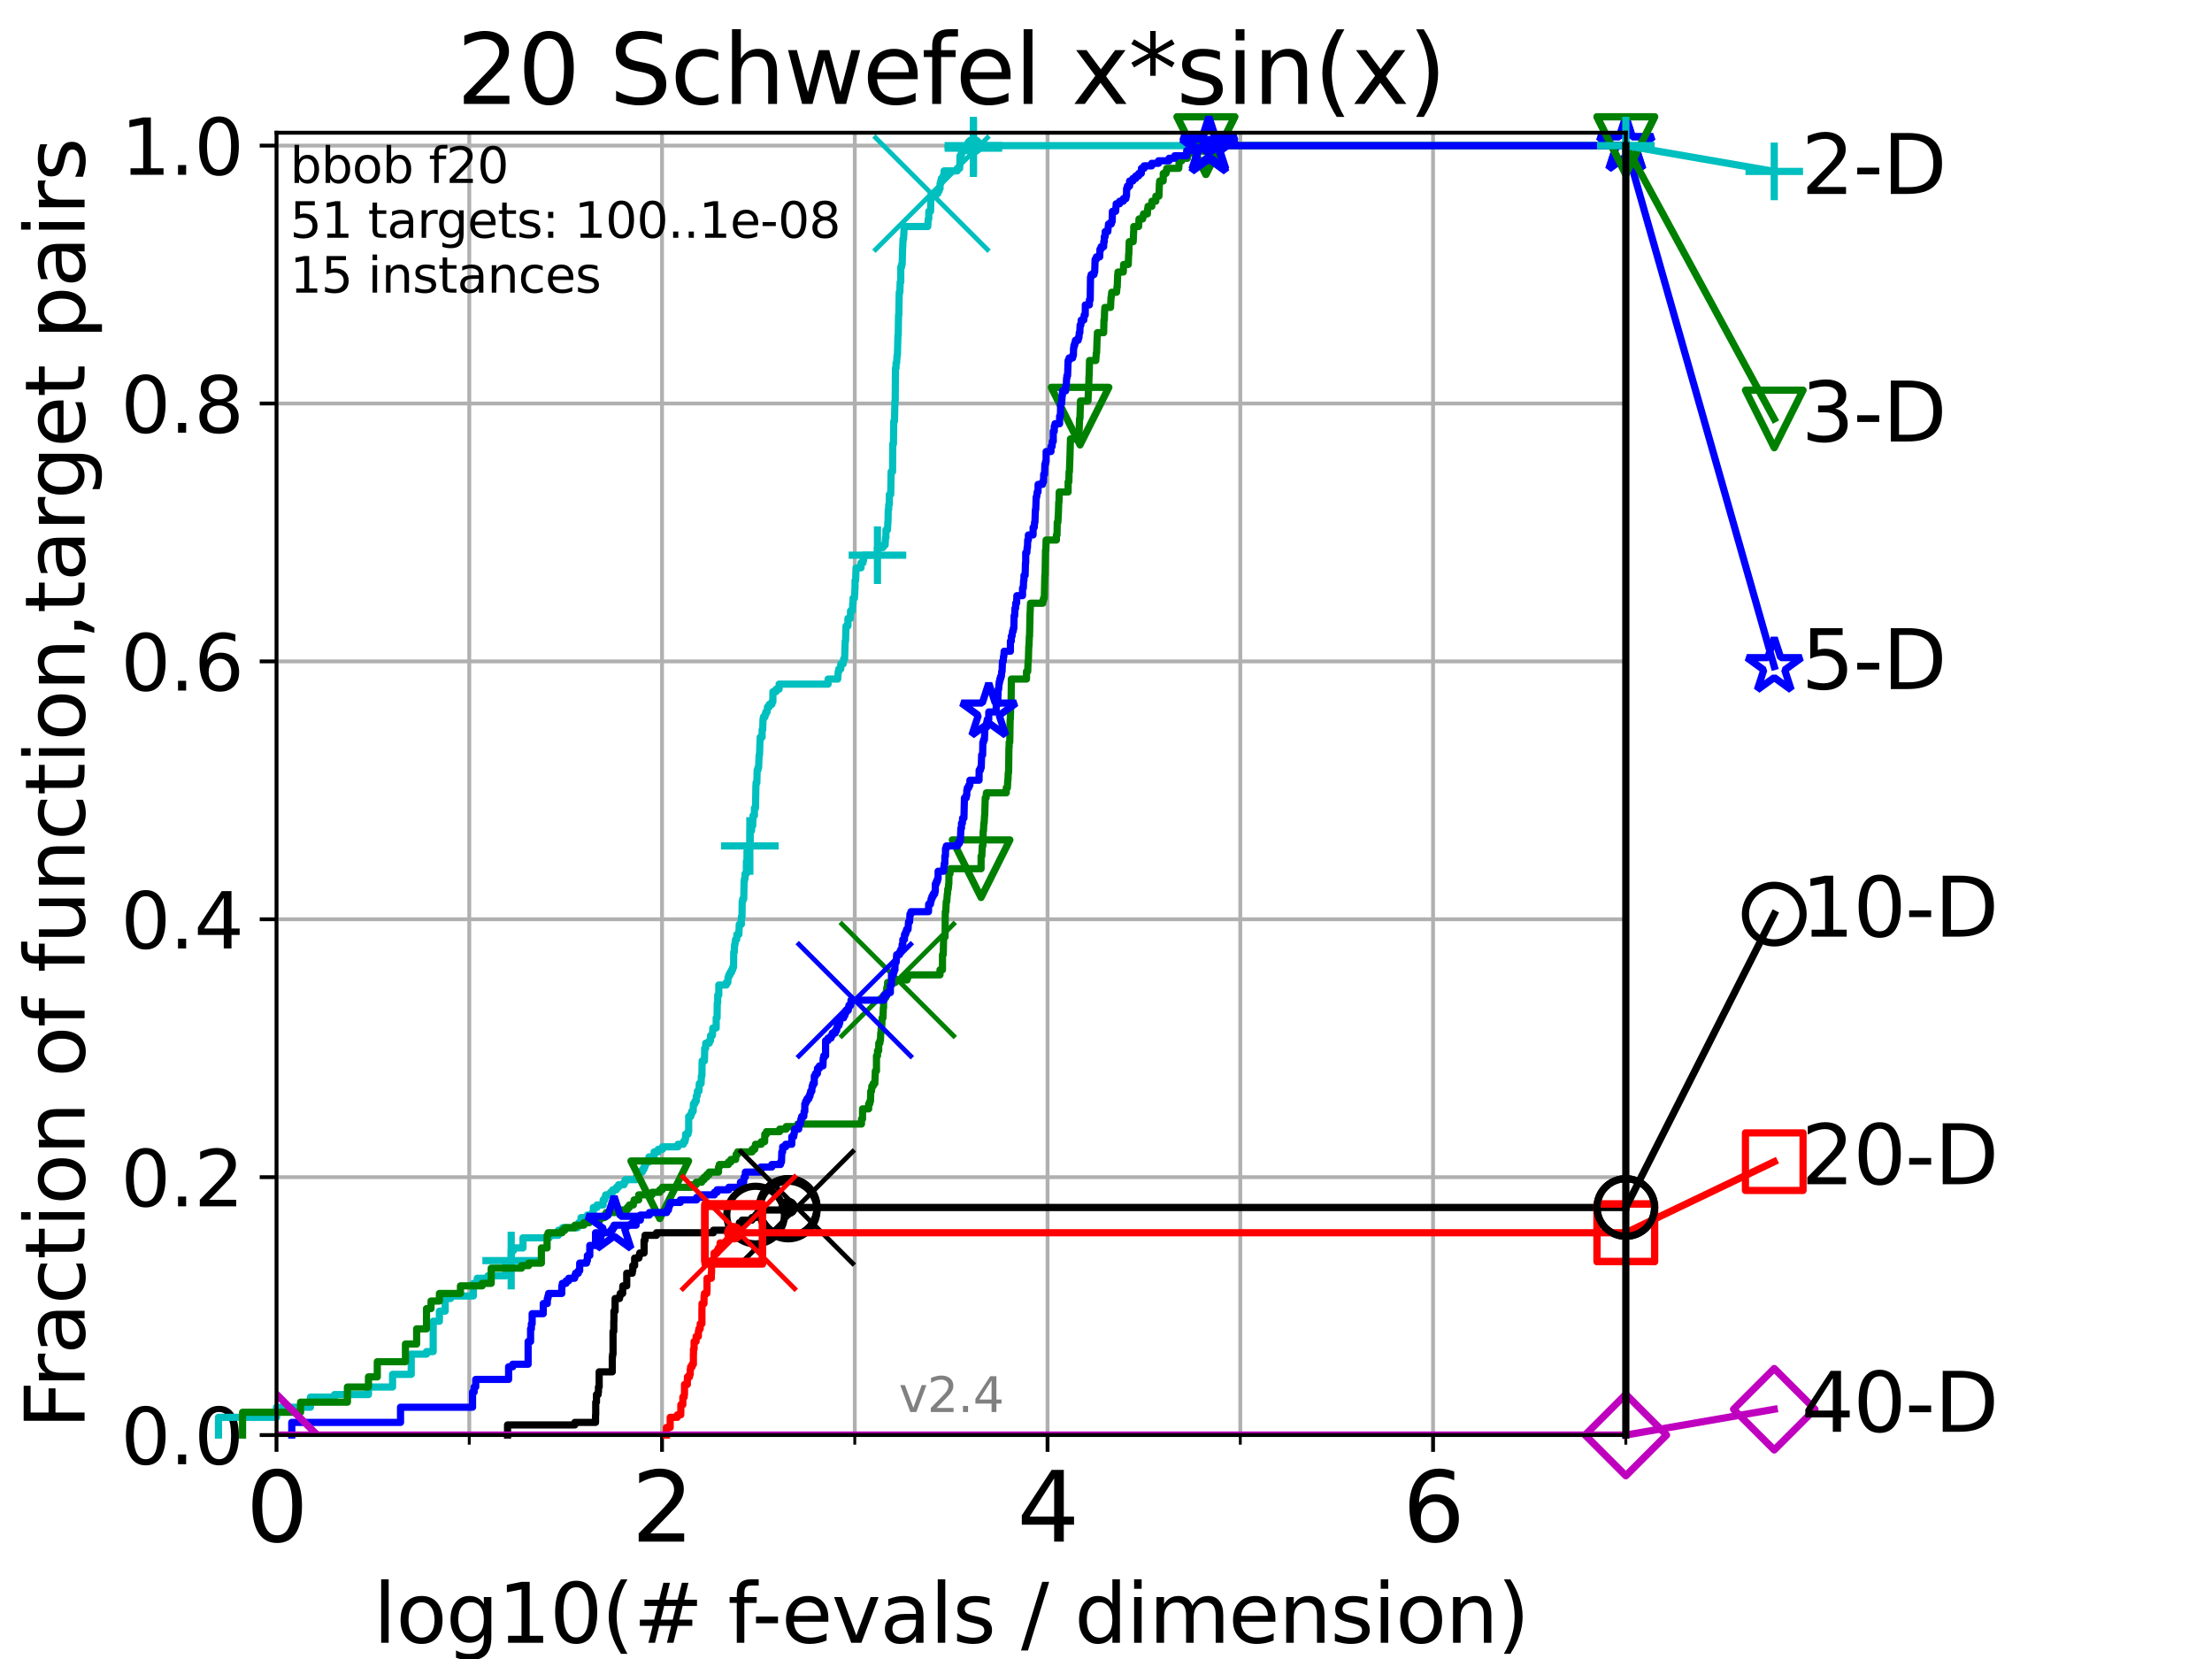 <?xml version="1.0" encoding="utf-8" standalone="no"?>
<!DOCTYPE svg PUBLIC "-//W3C//DTD SVG 1.1//EN"
  "http://www.w3.org/Graphics/SVG/1.1/DTD/svg11.dtd">
<svg height="345.6pt" version="1.1" viewBox="0 0 460.8 345.6" width="460.8pt" xmlns="http://www.w3.org/2000/svg" xmlns:xlink="http://www.w3.org/1999/xlink">
 <defs>
  <style type="text/css">*{stroke-linecap:butt;stroke-linejoin:round;}</style>
 </defs>
 <g id="figure_1">
  <g id="patch_1">
   <path d="M 0 345.6 
L 460.8 345.6 
L 460.8 0 
L 0 0 
z
" style="fill:#ffffff;"/>
  </g>
  <g id="axes_1">
   <g id="patch_2">
    <path d="M 57.6 298.944 
L 338.688 298.944 
L 338.688 27.648 
L 57.6 27.648 
z
" style="fill:#ffffff;"/>
   </g>
   <g id="matplotlib.axis_1">
    <g id="xtick_1">
     <g id="line2d_1">
      <path clip-path="url(#pdd66e7ed54)" d="M 57.6 298.944 
L 57.6 27.648 
" style="fill:none;stroke:#b0b0b0;stroke-linecap:square;stroke-width:0.8;"/>
     </g>
     <g id="line2d_2">
      <defs>
       <path d="M 0 0 
L 0 3.5 
" id="ma6e0affbd9" style="stroke:#000000;stroke-width:0.8;"/>
      </defs>
      <g>
       <use style="stroke:#000000;stroke-width:0.8;" x="57.6" xlink:href="#ma6e0affbd9" y="298.944"/>
      </g>
     </g>
     <g id="text_1">
      <!-- 0 -->
      <g transform="translate(51.237 321.141)scale(0.2 -0.2)">
       <defs>
        <path d="M 2034 4250 
Q 1547 4250 1301 3770 
Q 1056 3291 1056 2328 
Q 1056 1369 1301 889 
Q 1547 409 2034 409 
Q 2525 409 2770 889 
Q 3016 1369 3016 2328 
Q 3016 3291 2770 3770 
Q 2525 4250 2034 4250 
z
M 2034 4750 
Q 2819 4750 3233 4129 
Q 3647 3509 3647 2328 
Q 3647 1150 3233 529 
Q 2819 -91 2034 -91 
Q 1250 -91 836 529 
Q 422 1150 422 2328 
Q 422 3509 836 4129 
Q 1250 4750 2034 4750 
z
" id="DejaVuSans-30" transform="scale(0.016)"/>
       </defs>
       <use xlink:href="#DejaVuSans-30"/>
      </g>
     </g>
    </g>
    <g id="xtick_2">
     <g id="line2d_3">
      <path clip-path="url(#pdd66e7ed54)" d="M 137.911 298.944 
L 137.911 27.648 
" style="fill:none;stroke:#b0b0b0;stroke-linecap:square;stroke-width:0.8;"/>
     </g>
     <g id="line2d_4">
      <g>
       <use style="stroke:#000000;stroke-width:0.8;" x="137.911" xlink:href="#ma6e0affbd9" y="298.944"/>
      </g>
     </g>
     <g id="text_2">
      <!-- 2 -->
      <g transform="translate(131.548 321.141)scale(0.2 -0.2)">
       <defs>
        <path d="M 1228 531 
L 3431 531 
L 3431 0 
L 469 0 
L 469 531 
Q 828 903 1448 1529 
Q 2069 2156 2228 2338 
Q 2531 2678 2651 2914 
Q 2772 3150 2772 3378 
Q 2772 3750 2511 3984 
Q 2250 4219 1831 4219 
Q 1534 4219 1204 4116 
Q 875 4013 500 3803 
L 500 4441 
Q 881 4594 1212 4672 
Q 1544 4750 1819 4750 
Q 2544 4750 2975 4387 
Q 3406 4025 3406 3419 
Q 3406 3131 3298 2873 
Q 3191 2616 2906 2266 
Q 2828 2175 2409 1742 
Q 1991 1309 1228 531 
z
" id="DejaVuSans-32" transform="scale(0.016)"/>
       </defs>
       <use xlink:href="#DejaVuSans-32"/>
      </g>
     </g>
    </g>
    <g id="xtick_3">
     <g id="line2d_5">
      <path clip-path="url(#pdd66e7ed54)" d="M 218.222 298.944 
L 218.222 27.648 
" style="fill:none;stroke:#b0b0b0;stroke-linecap:square;stroke-width:0.8;"/>
     </g>
     <g id="line2d_6">
      <g>
       <use style="stroke:#000000;stroke-width:0.8;" x="218.222" xlink:href="#ma6e0affbd9" y="298.944"/>
      </g>
     </g>
     <g id="text_3">
      <!-- 4 -->
      <g transform="translate(211.859 321.141)scale(0.2 -0.2)">
       <defs>
        <path d="M 2419 4116 
L 825 1625 
L 2419 1625 
L 2419 4116 
z
M 2253 4666 
L 3047 4666 
L 3047 1625 
L 3713 1625 
L 3713 1100 
L 3047 1100 
L 3047 0 
L 2419 0 
L 2419 1100 
L 313 1100 
L 313 1709 
L 2253 4666 
z
" id="DejaVuSans-34" transform="scale(0.016)"/>
       </defs>
       <use xlink:href="#DejaVuSans-34"/>
      </g>
     </g>
    </g>
    <g id="xtick_4">
     <g id="line2d_7">
      <path clip-path="url(#pdd66e7ed54)" d="M 298.533 298.944 
L 298.533 27.648 
" style="fill:none;stroke:#b0b0b0;stroke-linecap:square;stroke-width:0.8;"/>
     </g>
     <g id="line2d_8">
      <g>
       <use style="stroke:#000000;stroke-width:0.8;" x="298.533" xlink:href="#ma6e0affbd9" y="298.944"/>
      </g>
     </g>
     <g id="text_4">
      <!-- 6 -->
      <g transform="translate(292.17 321.141)scale(0.2 -0.2)">
       <defs>
        <path d="M 2113 2584 
Q 1688 2584 1439 2293 
Q 1191 2003 1191 1497 
Q 1191 994 1439 701 
Q 1688 409 2113 409 
Q 2538 409 2786 701 
Q 3034 994 3034 1497 
Q 3034 2003 2786 2293 
Q 2538 2584 2113 2584 
z
M 3366 4563 
L 3366 3988 
Q 3128 4100 2886 4159 
Q 2644 4219 2406 4219 
Q 1781 4219 1451 3797 
Q 1122 3375 1075 2522 
Q 1259 2794 1537 2939 
Q 1816 3084 2150 3084 
Q 2853 3084 3261 2657 
Q 3669 2231 3669 1497 
Q 3669 778 3244 343 
Q 2819 -91 2113 -91 
Q 1303 -91 875 529 
Q 447 1150 447 2328 
Q 447 3434 972 4092 
Q 1497 4750 2381 4750 
Q 2619 4750 2861 4703 
Q 3103 4656 3366 4563 
z
" id="DejaVuSans-36" transform="scale(0.016)"/>
       </defs>
       <use xlink:href="#DejaVuSans-36"/>
      </g>
     </g>
    </g>
    <g id="xtick_5">
     <g id="line2d_9">
      <path clip-path="url(#pdd66e7ed54)" d="M 97.755 298.944 
L 97.755 27.648 
" style="fill:none;stroke:#b0b0b0;stroke-linecap:square;stroke-width:0.8;"/>
     </g>
     <g id="line2d_10">
      <defs>
       <path d="M 0 0 
L 0 2 
" id="m1e35e4db93" style="stroke:#000000;stroke-width:0.6;"/>
      </defs>
      <g>
       <use style="stroke:#000000;stroke-width:0.6;" x="97.755" xlink:href="#m1e35e4db93" y="298.944"/>
      </g>
     </g>
    </g>
    <g id="xtick_6">
     <g id="line2d_11">
      <path clip-path="url(#pdd66e7ed54)" d="M 178.066 298.944 
L 178.066 27.648 
" style="fill:none;stroke:#b0b0b0;stroke-linecap:square;stroke-width:0.8;"/>
     </g>
     <g id="line2d_12">
      <g>
       <use style="stroke:#000000;stroke-width:0.6;" x="178.066" xlink:href="#m1e35e4db93" y="298.944"/>
      </g>
     </g>
    </g>
    <g id="xtick_7">
     <g id="line2d_13">
      <path clip-path="url(#pdd66e7ed54)" d="M 258.377 298.944 
L 258.377 27.648 
" style="fill:none;stroke:#b0b0b0;stroke-linecap:square;stroke-width:0.8;"/>
     </g>
     <g id="line2d_14">
      <g>
       <use style="stroke:#000000;stroke-width:0.6;" x="258.377" xlink:href="#m1e35e4db93" y="298.944"/>
      </g>
     </g>
    </g>
    <g id="xtick_8">
     <g id="line2d_15">
      <path clip-path="url(#pdd66e7ed54)" d="M 338.688 298.944 
L 338.688 27.648 
" style="fill:none;stroke:#b0b0b0;stroke-linecap:square;stroke-width:0.8;"/>
     </g>
     <g id="line2d_16">
      <g>
       <use style="stroke:#000000;stroke-width:0.6;" x="338.688" xlink:href="#m1e35e4db93" y="298.944"/>
      </g>
     </g>
    </g>
    <g id="text_5">
     <!-- log10(# f-evals / dimension) -->
     <g transform="translate(77.764 342.218)scale(0.17 -0.17)">
      <defs>
       <path d="M 603 4863 
L 1178 4863 
L 1178 0 
L 603 0 
L 603 4863 
z
" id="DejaVuSans-6c" transform="scale(0.016)"/>
       <path d="M 1959 3097 
Q 1497 3097 1228 2736 
Q 959 2375 959 1747 
Q 959 1119 1226 758 
Q 1494 397 1959 397 
Q 2419 397 2687 759 
Q 2956 1122 2956 1747 
Q 2956 2369 2687 2733 
Q 2419 3097 1959 3097 
z
M 1959 3584 
Q 2709 3584 3137 3096 
Q 3566 2609 3566 1747 
Q 3566 888 3137 398 
Q 2709 -91 1959 -91 
Q 1206 -91 779 398 
Q 353 888 353 1747 
Q 353 2609 779 3096 
Q 1206 3584 1959 3584 
z
" id="DejaVuSans-6f" transform="scale(0.016)"/>
       <path d="M 2906 1791 
Q 2906 2416 2648 2759 
Q 2391 3103 1925 3103 
Q 1463 3103 1205 2759 
Q 947 2416 947 1791 
Q 947 1169 1205 825 
Q 1463 481 1925 481 
Q 2391 481 2648 825 
Q 2906 1169 2906 1791 
z
M 3481 434 
Q 3481 -459 3084 -895 
Q 2688 -1331 1869 -1331 
Q 1566 -1331 1297 -1286 
Q 1028 -1241 775 -1147 
L 775 -588 
Q 1028 -725 1275 -790 
Q 1522 -856 1778 -856 
Q 2344 -856 2625 -561 
Q 2906 -266 2906 331 
L 2906 616 
Q 2728 306 2450 153 
Q 2172 0 1784 0 
Q 1141 0 747 490 
Q 353 981 353 1791 
Q 353 2603 747 3093 
Q 1141 3584 1784 3584 
Q 2172 3584 2450 3431 
Q 2728 3278 2906 2969 
L 2906 3500 
L 3481 3500 
L 3481 434 
z
" id="DejaVuSans-67" transform="scale(0.016)"/>
       <path d="M 794 531 
L 1825 531 
L 1825 4091 
L 703 3866 
L 703 4441 
L 1819 4666 
L 2450 4666 
L 2450 531 
L 3481 531 
L 3481 0 
L 794 0 
L 794 531 
z
" id="DejaVuSans-31" transform="scale(0.016)"/>
       <path d="M 1984 4856 
Q 1566 4138 1362 3434 
Q 1159 2731 1159 2009 
Q 1159 1288 1364 580 
Q 1569 -128 1984 -844 
L 1484 -844 
Q 1016 -109 783 600 
Q 550 1309 550 2009 
Q 550 2706 781 3412 
Q 1013 4119 1484 4856 
L 1984 4856 
z
" id="DejaVuSans-28" transform="scale(0.016)"/>
       <path d="M 3272 2816 
L 2363 2816 
L 2100 1772 
L 3016 1772 
L 3272 2816 
z
M 2803 4594 
L 2478 3297 
L 3391 3297 
L 3719 4594 
L 4219 4594 
L 3897 3297 
L 4872 3297 
L 4872 2816 
L 3775 2816 
L 3519 1772 
L 4513 1772 
L 4513 1294 
L 3397 1294 
L 3072 0 
L 2572 0 
L 2894 1294 
L 1978 1294 
L 1656 0 
L 1153 0 
L 1478 1294 
L 494 1294 
L 494 1772 
L 1594 1772 
L 1856 2816 
L 850 2816 
L 850 3297 
L 1978 3297 
L 2297 4594 
L 2803 4594 
z
" id="DejaVuSans-23" transform="scale(0.016)"/>
       <path id="DejaVuSans-20" transform="scale(0.016)"/>
       <path d="M 2375 4863 
L 2375 4384 
L 1825 4384 
Q 1516 4384 1395 4259 
Q 1275 4134 1275 3809 
L 1275 3500 
L 2222 3500 
L 2222 3053 
L 1275 3053 
L 1275 0 
L 697 0 
L 697 3053 
L 147 3053 
L 147 3500 
L 697 3500 
L 697 3744 
Q 697 4328 969 4595 
Q 1241 4863 1831 4863 
L 2375 4863 
z
" id="DejaVuSans-66" transform="scale(0.016)"/>
       <path d="M 313 2009 
L 1997 2009 
L 1997 1497 
L 313 1497 
L 313 2009 
z
" id="DejaVuSans-2d" transform="scale(0.016)"/>
       <path d="M 3597 1894 
L 3597 1613 
L 953 1613 
Q 991 1019 1311 708 
Q 1631 397 2203 397 
Q 2534 397 2845 478 
Q 3156 559 3463 722 
L 3463 178 
Q 3153 47 2828 -22 
Q 2503 -91 2169 -91 
Q 1331 -91 842 396 
Q 353 884 353 1716 
Q 353 2575 817 3079 
Q 1281 3584 2069 3584 
Q 2775 3584 3186 3129 
Q 3597 2675 3597 1894 
z
M 3022 2063 
Q 3016 2534 2758 2815 
Q 2500 3097 2075 3097 
Q 1594 3097 1305 2825 
Q 1016 2553 972 2059 
L 3022 2063 
z
" id="DejaVuSans-65" transform="scale(0.016)"/>
       <path d="M 191 3500 
L 800 3500 
L 1894 563 
L 2988 3500 
L 3597 3500 
L 2284 0 
L 1503 0 
L 191 3500 
z
" id="DejaVuSans-76" transform="scale(0.016)"/>
       <path d="M 2194 1759 
Q 1497 1759 1228 1600 
Q 959 1441 959 1056 
Q 959 750 1161 570 
Q 1363 391 1709 391 
Q 2188 391 2477 730 
Q 2766 1069 2766 1631 
L 2766 1759 
L 2194 1759 
z
M 3341 1997 
L 3341 0 
L 2766 0 
L 2766 531 
Q 2569 213 2275 61 
Q 1981 -91 1556 -91 
Q 1019 -91 701 211 
Q 384 513 384 1019 
Q 384 1609 779 1909 
Q 1175 2209 1959 2209 
L 2766 2209 
L 2766 2266 
Q 2766 2663 2505 2880 
Q 2244 3097 1772 3097 
Q 1472 3097 1187 3025 
Q 903 2953 641 2809 
L 641 3341 
Q 956 3463 1253 3523 
Q 1550 3584 1831 3584 
Q 2591 3584 2966 3190 
Q 3341 2797 3341 1997 
z
" id="DejaVuSans-61" transform="scale(0.016)"/>
       <path d="M 2834 3397 
L 2834 2853 
Q 2591 2978 2328 3040 
Q 2066 3103 1784 3103 
Q 1356 3103 1142 2972 
Q 928 2841 928 2578 
Q 928 2378 1081 2264 
Q 1234 2150 1697 2047 
L 1894 2003 
Q 2506 1872 2764 1633 
Q 3022 1394 3022 966 
Q 3022 478 2636 193 
Q 2250 -91 1575 -91 
Q 1294 -91 989 -36 
Q 684 19 347 128 
L 347 722 
Q 666 556 975 473 
Q 1284 391 1588 391 
Q 1994 391 2212 530 
Q 2431 669 2431 922 
Q 2431 1156 2273 1281 
Q 2116 1406 1581 1522 
L 1381 1569 
Q 847 1681 609 1914 
Q 372 2147 372 2553 
Q 372 3047 722 3315 
Q 1072 3584 1716 3584 
Q 2034 3584 2315 3537 
Q 2597 3491 2834 3397 
z
" id="DejaVuSans-73" transform="scale(0.016)"/>
       <path d="M 1625 4666 
L 2156 4666 
L 531 -594 
L 0 -594 
L 1625 4666 
z
" id="DejaVuSans-2f" transform="scale(0.016)"/>
       <path d="M 2906 2969 
L 2906 4863 
L 3481 4863 
L 3481 0 
L 2906 0 
L 2906 525 
Q 2725 213 2448 61 
Q 2172 -91 1784 -91 
Q 1150 -91 751 415 
Q 353 922 353 1747 
Q 353 2572 751 3078 
Q 1150 3584 1784 3584 
Q 2172 3584 2448 3432 
Q 2725 3281 2906 2969 
z
M 947 1747 
Q 947 1113 1208 752 
Q 1469 391 1925 391 
Q 2381 391 2643 752 
Q 2906 1113 2906 1747 
Q 2906 2381 2643 2742 
Q 2381 3103 1925 3103 
Q 1469 3103 1208 2742 
Q 947 2381 947 1747 
z
" id="DejaVuSans-64" transform="scale(0.016)"/>
       <path d="M 603 3500 
L 1178 3500 
L 1178 0 
L 603 0 
L 603 3500 
z
M 603 4863 
L 1178 4863 
L 1178 4134 
L 603 4134 
L 603 4863 
z
" id="DejaVuSans-69" transform="scale(0.016)"/>
       <path d="M 3328 2828 
Q 3544 3216 3844 3400 
Q 4144 3584 4550 3584 
Q 5097 3584 5394 3201 
Q 5691 2819 5691 2113 
L 5691 0 
L 5113 0 
L 5113 2094 
Q 5113 2597 4934 2840 
Q 4756 3084 4391 3084 
Q 3944 3084 3684 2787 
Q 3425 2491 3425 1978 
L 3425 0 
L 2847 0 
L 2847 2094 
Q 2847 2600 2669 2842 
Q 2491 3084 2119 3084 
Q 1678 3084 1418 2786 
Q 1159 2488 1159 1978 
L 1159 0 
L 581 0 
L 581 3500 
L 1159 3500 
L 1159 2956 
Q 1356 3278 1631 3431 
Q 1906 3584 2284 3584 
Q 2666 3584 2933 3390 
Q 3200 3197 3328 2828 
z
" id="DejaVuSans-6d" transform="scale(0.016)"/>
       <path d="M 3513 2113 
L 3513 0 
L 2938 0 
L 2938 2094 
Q 2938 2591 2744 2837 
Q 2550 3084 2163 3084 
Q 1697 3084 1428 2787 
Q 1159 2491 1159 1978 
L 1159 0 
L 581 0 
L 581 3500 
L 1159 3500 
L 1159 2956 
Q 1366 3272 1645 3428 
Q 1925 3584 2291 3584 
Q 2894 3584 3203 3211 
Q 3513 2838 3513 2113 
z
" id="DejaVuSans-6e" transform="scale(0.016)"/>
       <path d="M 513 4856 
L 1013 4856 
Q 1481 4119 1714 3412 
Q 1947 2706 1947 2009 
Q 1947 1309 1714 600 
Q 1481 -109 1013 -844 
L 513 -844 
Q 928 -128 1133 580 
Q 1338 1288 1338 2009 
Q 1338 2731 1133 3434 
Q 928 4138 513 4856 
z
" id="DejaVuSans-29" transform="scale(0.016)"/>
      </defs>
      <use xlink:href="#DejaVuSans-6c"/>
      <use x="27.783" xlink:href="#DejaVuSans-6f"/>
      <use x="88.965" xlink:href="#DejaVuSans-67"/>
      <use x="152.441" xlink:href="#DejaVuSans-31"/>
      <use x="216.064" xlink:href="#DejaVuSans-30"/>
      <use x="279.688" xlink:href="#DejaVuSans-28"/>
      <use x="318.701" xlink:href="#DejaVuSans-23"/>
      <use x="402.49" xlink:href="#DejaVuSans-20"/>
      <use x="434.277" xlink:href="#DejaVuSans-66"/>
      <use x="463.982" xlink:href="#DejaVuSans-2d"/>
      <use x="500.066" xlink:href="#DejaVuSans-65"/>
      <use x="561.59" xlink:href="#DejaVuSans-76"/>
      <use x="620.77" xlink:href="#DejaVuSans-61"/>
      <use x="682.049" xlink:href="#DejaVuSans-6c"/>
      <use x="709.832" xlink:href="#DejaVuSans-73"/>
      <use x="761.932" xlink:href="#DejaVuSans-20"/>
      <use x="793.719" xlink:href="#DejaVuSans-2f"/>
      <use x="827.41" xlink:href="#DejaVuSans-20"/>
      <use x="859.197" xlink:href="#DejaVuSans-64"/>
      <use x="922.674" xlink:href="#DejaVuSans-69"/>
      <use x="950.457" xlink:href="#DejaVuSans-6d"/>
      <use x="1047.869" xlink:href="#DejaVuSans-65"/>
      <use x="1109.393" xlink:href="#DejaVuSans-6e"/>
      <use x="1172.771" xlink:href="#DejaVuSans-73"/>
      <use x="1224.871" xlink:href="#DejaVuSans-69"/>
      <use x="1252.654" xlink:href="#DejaVuSans-6f"/>
      <use x="1313.836" xlink:href="#DejaVuSans-6e"/>
      <use x="1377.215" xlink:href="#DejaVuSans-29"/>
     </g>
    </g>
   </g>
   <g id="matplotlib.axis_2">
    <g id="ytick_1">
     <g id="line2d_17">
      <path clip-path="url(#pdd66e7ed54)" d="M 57.6 298.944 
L 338.688 298.944 
" style="fill:none;stroke:#b0b0b0;stroke-linecap:square;stroke-width:0.8;"/>
     </g>
     <g id="line2d_18">
      <defs>
       <path d="M 0 0 
L -3.5 0 
" id="m7a7e31c5c6" style="stroke:#000000;stroke-width:0.8;"/>
      </defs>
      <g>
       <use style="stroke:#000000;stroke-width:0.8;" x="57.6" xlink:href="#m7a7e31c5c6" y="298.944"/>
      </g>
     </g>
     <g id="text_6">
      <!-- 0.0 -->
      <g transform="translate(25.155 305.023)scale(0.16 -0.16)">
       <defs>
        <path d="M 684 794 
L 1344 794 
L 1344 0 
L 684 0 
L 684 794 
z
" id="DejaVuSans-2e" transform="scale(0.016)"/>
       </defs>
       <use xlink:href="#DejaVuSans-30"/>
       <use x="63.623" xlink:href="#DejaVuSans-2e"/>
       <use x="95.41" xlink:href="#DejaVuSans-30"/>
      </g>
     </g>
    </g>
    <g id="ytick_2">
     <g id="line2d_19">
      <path clip-path="url(#pdd66e7ed54)" d="M 57.6 245.222 
L 338.688 245.222 
" style="fill:none;stroke:#b0b0b0;stroke-linecap:square;stroke-width:0.8;"/>
     </g>
     <g id="line2d_20">
      <g>
       <use style="stroke:#000000;stroke-width:0.8;" x="57.6" xlink:href="#m7a7e31c5c6" y="245.222"/>
      </g>
     </g>
     <g id="text_7">
      <!-- 0.2 -->
      <g transform="translate(25.155 251.301)scale(0.16 -0.16)">
       <use xlink:href="#DejaVuSans-30"/>
       <use x="63.623" xlink:href="#DejaVuSans-2e"/>
       <use x="95.41" xlink:href="#DejaVuSans-32"/>
      </g>
     </g>
    </g>
    <g id="ytick_3">
     <g id="line2d_21">
      <path clip-path="url(#pdd66e7ed54)" d="M 57.6 191.5 
L 338.688 191.5 
" style="fill:none;stroke:#b0b0b0;stroke-linecap:square;stroke-width:0.8;"/>
     </g>
     <g id="line2d_22">
      <g>
       <use style="stroke:#000000;stroke-width:0.8;" x="57.6" xlink:href="#m7a7e31c5c6" y="191.5"/>
      </g>
     </g>
     <g id="text_8">
      <!-- 0.4 -->
      <g transform="translate(25.155 197.579)scale(0.16 -0.16)">
       <use xlink:href="#DejaVuSans-30"/>
       <use x="63.623" xlink:href="#DejaVuSans-2e"/>
       <use x="95.41" xlink:href="#DejaVuSans-34"/>
      </g>
     </g>
    </g>
    <g id="ytick_4">
     <g id="line2d_23">
      <path clip-path="url(#pdd66e7ed54)" d="M 57.6 137.778 
L 338.688 137.778 
" style="fill:none;stroke:#b0b0b0;stroke-linecap:square;stroke-width:0.8;"/>
     </g>
     <g id="line2d_24">
      <g>
       <use style="stroke:#000000;stroke-width:0.8;" x="57.6" xlink:href="#m7a7e31c5c6" y="137.778"/>
      </g>
     </g>
     <g id="text_9">
      <!-- 0.6 -->
      <g transform="translate(25.155 143.857)scale(0.16 -0.16)">
       <use xlink:href="#DejaVuSans-30"/>
       <use x="63.623" xlink:href="#DejaVuSans-2e"/>
       <use x="95.41" xlink:href="#DejaVuSans-36"/>
      </g>
     </g>
    </g>
    <g id="ytick_5">
     <g id="line2d_25">
      <path clip-path="url(#pdd66e7ed54)" d="M 57.6 84.056 
L 338.688 84.056 
" style="fill:none;stroke:#b0b0b0;stroke-linecap:square;stroke-width:0.8;"/>
     </g>
     <g id="line2d_26">
      <g>
       <use style="stroke:#000000;stroke-width:0.8;" x="57.6" xlink:href="#m7a7e31c5c6" y="84.056"/>
      </g>
     </g>
     <g id="text_10">
      <!-- 0.8 -->
      <g transform="translate(25.155 90.135)scale(0.16 -0.16)">
       <defs>
        <path d="M 2034 2216 
Q 1584 2216 1326 1975 
Q 1069 1734 1069 1313 
Q 1069 891 1326 650 
Q 1584 409 2034 409 
Q 2484 409 2743 651 
Q 3003 894 3003 1313 
Q 3003 1734 2745 1975 
Q 2488 2216 2034 2216 
z
M 1403 2484 
Q 997 2584 770 2862 
Q 544 3141 544 3541 
Q 544 4100 942 4425 
Q 1341 4750 2034 4750 
Q 2731 4750 3128 4425 
Q 3525 4100 3525 3541 
Q 3525 3141 3298 2862 
Q 3072 2584 2669 2484 
Q 3125 2378 3379 2068 
Q 3634 1759 3634 1313 
Q 3634 634 3220 271 
Q 2806 -91 2034 -91 
Q 1263 -91 848 271 
Q 434 634 434 1313 
Q 434 1759 690 2068 
Q 947 2378 1403 2484 
z
M 1172 3481 
Q 1172 3119 1398 2916 
Q 1625 2713 2034 2713 
Q 2441 2713 2670 2916 
Q 2900 3119 2900 3481 
Q 2900 3844 2670 4047 
Q 2441 4250 2034 4250 
Q 1625 4250 1398 4047 
Q 1172 3844 1172 3481 
z
" id="DejaVuSans-38" transform="scale(0.016)"/>
       </defs>
       <use xlink:href="#DejaVuSans-30"/>
       <use x="63.623" xlink:href="#DejaVuSans-2e"/>
       <use x="95.41" xlink:href="#DejaVuSans-38"/>
      </g>
     </g>
    </g>
    <g id="ytick_6">
     <g id="line2d_27">
      <path clip-path="url(#pdd66e7ed54)" d="M 57.6 30.334 
L 338.688 30.334 
" style="fill:none;stroke:#b0b0b0;stroke-linecap:square;stroke-width:0.8;"/>
     </g>
     <g id="line2d_28">
      <g>
       <use style="stroke:#000000;stroke-width:0.8;" x="57.6" xlink:href="#m7a7e31c5c6" y="30.334"/>
      </g>
     </g>
     <g id="text_11">
      <!-- 1.0 -->
      <g transform="translate(25.155 36.413)scale(0.16 -0.16)">
       <use xlink:href="#DejaVuSans-31"/>
       <use x="63.623" xlink:href="#DejaVuSans-2e"/>
       <use x="95.41" xlink:href="#DejaVuSans-30"/>
      </g>
     </g>
    </g>
    <g id="text_12">
     <!-- Fraction of function,target pairs -->
     <g transform="translate(17.62 297.681)rotate(-90)scale(0.17 -0.17)">
      <defs>
       <path d="M 628 4666 
L 3309 4666 
L 3309 4134 
L 1259 4134 
L 1259 2759 
L 3109 2759 
L 3109 2228 
L 1259 2228 
L 1259 0 
L 628 0 
L 628 4666 
z
" id="DejaVuSans-46" transform="scale(0.016)"/>
       <path d="M 2631 2963 
Q 2534 3019 2420 3045 
Q 2306 3072 2169 3072 
Q 1681 3072 1420 2755 
Q 1159 2438 1159 1844 
L 1159 0 
L 581 0 
L 581 3500 
L 1159 3500 
L 1159 2956 
Q 1341 3275 1631 3429 
Q 1922 3584 2338 3584 
Q 2397 3584 2469 3576 
Q 2541 3569 2628 3553 
L 2631 2963 
z
" id="DejaVuSans-72" transform="scale(0.016)"/>
       <path d="M 3122 3366 
L 3122 2828 
Q 2878 2963 2633 3030 
Q 2388 3097 2138 3097 
Q 1578 3097 1268 2742 
Q 959 2388 959 1747 
Q 959 1106 1268 751 
Q 1578 397 2138 397 
Q 2388 397 2633 464 
Q 2878 531 3122 666 
L 3122 134 
Q 2881 22 2623 -34 
Q 2366 -91 2075 -91 
Q 1284 -91 818 406 
Q 353 903 353 1747 
Q 353 2603 823 3093 
Q 1294 3584 2113 3584 
Q 2378 3584 2631 3529 
Q 2884 3475 3122 3366 
z
" id="DejaVuSans-63" transform="scale(0.016)"/>
       <path d="M 1172 4494 
L 1172 3500 
L 2356 3500 
L 2356 3053 
L 1172 3053 
L 1172 1153 
Q 1172 725 1289 603 
Q 1406 481 1766 481 
L 2356 481 
L 2356 0 
L 1766 0 
Q 1100 0 847 248 
Q 594 497 594 1153 
L 594 3053 
L 172 3053 
L 172 3500 
L 594 3500 
L 594 4494 
L 1172 4494 
z
" id="DejaVuSans-74" transform="scale(0.016)"/>
       <path d="M 544 1381 
L 544 3500 
L 1119 3500 
L 1119 1403 
Q 1119 906 1312 657 
Q 1506 409 1894 409 
Q 2359 409 2629 706 
Q 2900 1003 2900 1516 
L 2900 3500 
L 3475 3500 
L 3475 0 
L 2900 0 
L 2900 538 
Q 2691 219 2414 64 
Q 2138 -91 1772 -91 
Q 1169 -91 856 284 
Q 544 659 544 1381 
z
M 1991 3584 
L 1991 3584 
z
" id="DejaVuSans-75" transform="scale(0.016)"/>
       <path d="M 750 794 
L 1409 794 
L 1409 256 
L 897 -744 
L 494 -744 
L 750 256 
L 750 794 
z
" id="DejaVuSans-2c" transform="scale(0.016)"/>
       <path d="M 1159 525 
L 1159 -1331 
L 581 -1331 
L 581 3500 
L 1159 3500 
L 1159 2969 
Q 1341 3281 1617 3432 
Q 1894 3584 2278 3584 
Q 2916 3584 3314 3078 
Q 3713 2572 3713 1747 
Q 3713 922 3314 415 
Q 2916 -91 2278 -91 
Q 1894 -91 1617 61 
Q 1341 213 1159 525 
z
M 3116 1747 
Q 3116 2381 2855 2742 
Q 2594 3103 2138 3103 
Q 1681 3103 1420 2742 
Q 1159 2381 1159 1747 
Q 1159 1113 1420 752 
Q 1681 391 2138 391 
Q 2594 391 2855 752 
Q 3116 1113 3116 1747 
z
" id="DejaVuSans-70" transform="scale(0.016)"/>
      </defs>
      <use xlink:href="#DejaVuSans-46"/>
      <use x="50.27" xlink:href="#DejaVuSans-72"/>
      <use x="91.383" xlink:href="#DejaVuSans-61"/>
      <use x="152.662" xlink:href="#DejaVuSans-63"/>
      <use x="207.643" xlink:href="#DejaVuSans-74"/>
      <use x="246.852" xlink:href="#DejaVuSans-69"/>
      <use x="274.635" xlink:href="#DejaVuSans-6f"/>
      <use x="335.816" xlink:href="#DejaVuSans-6e"/>
      <use x="399.195" xlink:href="#DejaVuSans-20"/>
      <use x="430.982" xlink:href="#DejaVuSans-6f"/>
      <use x="492.164" xlink:href="#DejaVuSans-66"/>
      <use x="527.369" xlink:href="#DejaVuSans-20"/>
      <use x="559.156" xlink:href="#DejaVuSans-66"/>
      <use x="594.361" xlink:href="#DejaVuSans-75"/>
      <use x="657.74" xlink:href="#DejaVuSans-6e"/>
      <use x="721.119" xlink:href="#DejaVuSans-63"/>
      <use x="776.1" xlink:href="#DejaVuSans-74"/>
      <use x="815.309" xlink:href="#DejaVuSans-69"/>
      <use x="843.092" xlink:href="#DejaVuSans-6f"/>
      <use x="904.273" xlink:href="#DejaVuSans-6e"/>
      <use x="967.652" xlink:href="#DejaVuSans-2c"/>
      <use x="999.439" xlink:href="#DejaVuSans-74"/>
      <use x="1038.648" xlink:href="#DejaVuSans-61"/>
      <use x="1099.928" xlink:href="#DejaVuSans-72"/>
      <use x="1139.291" xlink:href="#DejaVuSans-67"/>
      <use x="1202.768" xlink:href="#DejaVuSans-65"/>
      <use x="1264.291" xlink:href="#DejaVuSans-74"/>
      <use x="1303.5" xlink:href="#DejaVuSans-20"/>
      <use x="1335.287" xlink:href="#DejaVuSans-70"/>
      <use x="1398.764" xlink:href="#DejaVuSans-61"/>
      <use x="1460.043" xlink:href="#DejaVuSans-69"/>
      <use x="1487.826" xlink:href="#DejaVuSans-72"/>
      <use x="1528.939" xlink:href="#DejaVuSans-73"/>
     </g>
    </g>
   </g>
   <g id="line2d_29">
    <defs>
     <path d="M 0 1.5 
C 0.398 1.5 0.779 1.342 1.061 1.061 
C 1.342 0.779 1.5 0.398 1.5 0 
C 1.5 -0.398 1.342 -0.779 1.061 -1.061 
C 0.779 -1.342 0.398 -1.5 0 -1.5 
C -0.398 -1.5 -0.779 -1.342 -1.061 -1.061 
C -1.342 -0.779 -1.5 -0.398 -1.5 0 
C -1.5 0.398 -1.342 0.779 -1.061 1.061 
C -0.779 1.342 -0.398 1.5 0 1.5 
z
" id="mc5cf8ab54b" style="stroke:#00bfbf;"/>
    </defs>
    <g>
     <use style="fill:#00bfbf;stroke:#00bfbf;" x="202.775" xlink:href="#mc5cf8ab54b" y="30.334"/>
     <use style="fill:#00bfbf;stroke:#00bfbf;" x="202.775" xlink:href="#mc5cf8ab54b" y="30.334"/>
    </g>
   </g>
   <g id="line2d_30">
    <path d="M 45.512 298.944 
L 45.512 295.257 
L 57.6 295.257 
L 57.6 293.15 
L 64.671 293.15 
L 64.671 291.044 
L 69.688 291.044 
L 69.688 290.517 
L 76.759 290.517 
L 76.759 288.937 
L 81.776 288.937 
L 81.776 286.304 
L 85.667 286.304 
L 85.667 282.09 
L 88.847 282.09 
L 88.847 281.563 
L 90.243 281.563 
L 90.243 275.243 
L 91.535 275.243 
L 91.535 273.136 
L 92.738 273.136 
L 92.738 270.503 
L 93.864 270.503 
L 93.864 269.976 
L 98.606 269.976 
L 98.606 267.343 
L 99.418 267.343 
L 99.418 266.289 
L 101.647 266.289 
L 101.647 265.763 
L 105.398 265.763 
L 105.398 263.129 
L 105.952 263.129 
L 105.952 262.603 
L 106.489 262.603 
L 106.489 260.496 
L 107.009 260.496 
L 107.009 259.969 
L 108.949 259.969 
L 108.949 257.862 
L 114.419 257.862 
L 114.419 257.336 
L 116.323 257.336 
L 116.323 256.282 
L 117.203 256.282 
L 117.203 255.756 
L 120.335 255.756 
L 120.335 255.229 
L 120.572 255.229 
L 120.572 254.702 
L 121.037 254.702 
L 121.037 253.649 
L 122.362 253.649 
L 122.362 253.122 
L 123.394 253.122 
L 123.394 252.596 
L 123.594 252.596 
L 123.594 251.542 
L 124.369 251.542 
L 124.369 251.016 
L 125.648 251.016 
L 125.648 249.962 
L 125.996 249.962 
L 125.996 249.436 
L 126.168 249.436 
L 126.168 248.909 
L 127.165 248.909 
L 127.165 248.382 
L 127.643 248.382 
L 127.643 247.855 
L 128.411 247.855 
L 128.411 247.329 
L 128.856 247.329 
L 128.856 246.802 
L 129.991 246.802 
L 129.991 246.275 
L 130.264 246.275 
L 130.264 245.749 
L 132.542 245.749 
L 132.542 245.222 
L 133.01 245.222 
L 133.01 244.169 
L 133.8 244.169 
L 133.8 243.642 
L 134.128 243.642 
L 134.128 243.115 
L 134.343 243.115 
L 134.343 242.589 
L 134.556 242.589 
L 134.556 242.062 
L 135.179 242.062 
L 135.179 241.009 
L 136.266 241.009 
L 136.266 239.955 
L 137.108 239.955 
L 137.108 239.428 
L 137.998 239.428 
L 137.998 238.902 
L 141.235 238.902 
L 141.235 238.375 
L 142.352 238.375 
L 142.352 237.848 
L 142.686 237.848 
L 142.686 237.322 
L 142.818 237.322 
L 142.818 236.268 
L 143.337 236.268 
L 143.337 235.742 
L 143.464 235.742 
L 143.464 232.582 
L 143.903 232.582 
L 143.903 232.055 
L 144.087 232.055 
L 144.087 231.528 
L 144.391 231.528 
L 144.451 229.948 
L 144.748 229.948 
L 144.748 229.421 
L 145.04 229.421 
L 145.04 228.368 
L 145.213 228.368 
L 145.27 227.315 
L 145.61 227.315 
L 145.666 225.735 
L 146.053 225.735 
L 146.107 224.155 
L 146.216 224.155 
L 146.27 220.994 
L 146.749 220.994 
L 146.802 218.361 
L 147.01 218.361 
L 147.01 217.308 
L 147.77 217.308 
L 147.77 216.781 
L 148.015 216.781 
L 148.015 215.728 
L 148.402 215.728 
L 148.497 214.148 
L 149.196 214.148 
L 149.196 212.041 
L 149.378 212.041 
L 149.423 208.881 
L 149.513 208.881 
L 149.513 207.301 
L 149.735 207.301 
L 149.735 205.194 
L 151.301 205.194 
L 151.301 204.667 
L 151.621 204.667 
L 151.661 203.614 
L 151.819 203.614 
L 151.819 203.087 
L 152.092 203.087 
L 152.092 202.56 
L 152.398 202.56 
L 152.398 202.034 
L 152.625 202.034 
L 152.625 201.507 
L 152.811 201.507 
L 152.848 198.347 
L 152.959 198.347 
L 153.032 196.767 
L 153.106 196.767 
L 153.215 195.714 
L 153.467 195.714 
L 153.502 194.66 
L 153.925 194.66 
L 153.995 192.553 
L 154.44 192.553 
L 154.44 190.973 
L 154.574 190.973 
L 154.608 187.813 
L 154.708 187.813 
L 154.708 187.287 
L 154.939 187.287 
L 155.005 183.6 
L 155.07 183.6 
L 155.07 183.073 
L 155.2 183.073 
L 155.2 182.02 
L 155.489 182.02 
L 155.489 179.386 
L 155.616 179.386 
L 155.616 177.28 
L 156.114 177.28 
L 156.206 176.226 
L 156.267 176.226 
L 156.267 173.066 
L 156.569 173.066 
L 156.569 172.013 
L 156.806 172.013 
L 156.865 169.906 
L 157.157 169.906 
L 157.157 168.326 
L 157.387 168.326 
L 157.472 163.586 
L 157.5 163.586 
L 157.5 163.059 
L 157.67 163.059 
L 157.726 160.426 
L 157.893 160.426 
L 157.893 159.899 
L 158.031 159.899 
L 158.141 157.265 
L 158.223 157.265 
L 158.331 154.105 
L 158.358 154.105 
L 158.358 153.579 
L 158.758 153.579 
L 158.758 151.999 
L 158.89 151.999 
L 158.942 149.892 
L 159.02 149.892 
L 159.02 149.365 
L 159.355 149.365 
L 159.355 148.838 
L 159.532 148.838 
L 159.532 148.312 
L 159.808 148.312 
L 159.882 147.258 
L 160.249 147.258 
L 160.249 146.732 
L 160.798 146.732 
L 160.798 146.205 
L 161.008 146.205 
L 161.008 144.098 
L 161.668 144.098 
L 161.668 143.572 
L 162.303 143.572 
L 162.303 142.518 
L 172.506 142.518 
L 172.506 141.465 
L 174.509 141.465 
L 174.616 139.885 
L 174.743 139.885 
L 174.743 139.358 
L 175.15 139.358 
L 175.15 138.305 
L 175.648 138.305 
L 175.748 137.251 
L 175.955 137.251 
L 176.063 133.565 
L 176.141 133.565 
L 176.239 130.404 
L 176.641 130.404 
L 176.641 128.824 
L 177.163 128.824 
L 177.181 127.244 
L 177.571 127.244 
L 177.634 125.664 
L 177.705 125.664 
L 177.705 124.611 
L 177.996 124.611 
L 178.101 122.504 
L 178.119 122.504 
L 178.119 120.924 
L 178.248 120.924 
L 178.335 118.291 
L 179.368 118.291 
L 179.368 117.237 
L 179.776 117.237 
L 179.776 116.711 
L 179.91 116.711 
L 179.91 115.657 
L 182.789 115.657 
L 182.789 114.077 
L 183.915 114.077 
L 183.915 113.55 
L 184.383 113.55 
L 184.474 111.97 
L 184.552 111.97 
L 184.552 110.39 
L 184.874 110.39 
L 184.956 108.81 
L 184.986 108.81 
L 185.038 106.177 
L 185.131 106.177 
L 185.131 105.124 
L 185.259 105.124 
L 185.265 103.017 
L 185.551 103.017 
L 185.636 98.277 
L 185.938 98.277 
L 185.977 92.483 
L 186.115 92.483 
L 186.186 87.743 
L 186.334 87.743 
L 186.436 83.529 
L 186.49 83.529 
L 186.539 76.682 
L 186.667 76.682 
L 186.667 75.629 
L 186.784 75.629 
L 186.873 74.049 
L 186.947 74.049 
L 187.056 69.836 
L 187.114 69.836 
L 187.181 65.622 
L 187.243 65.622 
L 187.325 60.882 
L 187.458 60.882 
L 187.519 58.775 
L 187.64 58.775 
L 187.645 55.615 
L 187.816 55.615 
L 187.816 55.088 
L 187.935 55.088 
L 188.043 51.402 
L 188.063 51.402 
L 188.112 49.821 
L 188.225 49.821 
L 188.327 47.715 
L 188.38 47.715 
L 188.38 47.188 
L 193.268 47.188 
L 193.363 45.608 
L 193.486 45.608 
L 193.486 44.028 
L 193.856 44.028 
L 193.916 41.395 
L 194 41.395 
L 194 40.341 
L 195.352 40.341 
L 195.352 39.814 
L 195.616 39.814 
L 195.616 39.288 
L 195.831 39.288 
L 195.831 38.234 
L 195.969 38.234 
L 195.969 37.708 
L 196.094 37.708 
L 196.094 37.181 
L 196.459 37.181 
L 196.459 36.654 
L 196.664 36.654 
L 196.664 35.601 
L 199.411 35.601 
L 199.411 35.074 
L 199.914 35.074 
L 199.991 32.441 
L 200.296 32.441 
L 200.296 31.387 
L 202.399 31.387 
L 202.399 30.861 
L 202.775 30.861 
L 202.775 30.334 
L 338.688 30.334 
L 338.688 30.334 
" style="fill:none;stroke:#00bfbf;stroke-linecap:square;stroke-width:1.5;"/>
   </g>
   <g id="line2d_31">
    <defs>
     <path d="M -6 0 
L 6 0 
M 0 6 
L 0 -6 
" id="m8b7909e9f7" style="stroke:#00bfbf;stroke-width:1.5;"/>
    </defs>
    <g>
     <use style="fill-opacity:0;stroke:#00bfbf;stroke-width:1.5;" x="106.489" xlink:href="#m8b7909e9f7" y="262.603"/>
     <use style="fill-opacity:0;stroke:#00bfbf;stroke-width:1.5;" x="156.206" xlink:href="#m8b7909e9f7" y="176.226"/>
     <use style="fill-opacity:0;stroke:#00bfbf;stroke-width:1.5;" x="182.789" xlink:href="#m8b7909e9f7" y="115.657"/>
     <use style="fill-opacity:0;stroke:#00bfbf;stroke-width:1.5;" x="202.775" xlink:href="#m8b7909e9f7" y="30.861"/>
     <use style="fill-opacity:0;stroke:#00bfbf;stroke-width:1.5;" x="202.775" xlink:href="#m8b7909e9f7" y="30.334"/>
     <use style="fill-opacity:0;stroke:#00bfbf;stroke-width:1.5;" x="338.688" xlink:href="#m8b7909e9f7" y="30.334"/>
    </g>
   </g>
   <g id="line2d_32">
    <path style="fill:none;stroke:#00bfbf;stroke-linecap:square;stroke-width:1.5;"/>
    <g/>
   </g>
   <g id="line2d_33">
    <path clip-path="url(#pdd66e7ed54)" d="M 194.046 40.341 
" style="fill:none;stroke:#00bfbf;stroke-linecap:square;stroke-width:1.5;"/>
    <defs>
     <path d="M -12 12 
L 12 -12 
M -12 -12 
L 12 12 
" id="m3acd47ba9e" style="stroke:#00bfbf;"/>
    </defs>
    <g clip-path="url(#pdd66e7ed54)">
     <use style="fill:#00bfbf;stroke:#00bfbf;" x="194.046" xlink:href="#m3acd47ba9e" y="40.341"/>
    </g>
   </g>
   <g id="line2d_34">
    <defs>
     <path d="M 0 1.5 
C 0.398 1.5 0.779 1.342 1.061 1.061 
C 1.342 0.779 1.5 0.398 1.5 0 
C 1.5 -0.398 1.342 -0.779 1.061 -1.061 
C 0.779 -1.342 0.398 -1.5 0 -1.5 
C -0.398 -1.5 -0.779 -1.342 -1.061 -1.061 
C -1.342 -0.779 -1.5 -0.398 -1.5 0 
C -1.5 0.398 -1.342 0.779 -1.061 1.061 
C -0.779 1.342 -0.398 1.5 0 1.5 
z
" id="m2475dd9538" style="stroke:#008000;"/>
    </defs>
    <g>
     <use style="fill:#008000;stroke:#008000;" x="251.213" xlink:href="#m2475dd9538" y="30.334"/>
     <use style="fill:#008000;stroke:#008000;" x="251.213" xlink:href="#m2475dd9538" y="30.334"/>
    </g>
   </g>
   <g id="line2d_35">
    <path d="M 50.529 298.944 
L 50.529 294.204 
L 62.617 294.204 
L 62.617 292.097 
L 72.376 292.097 
L 72.376 288.937 
L 76.759 288.937 
L 76.759 286.83 
L 78.596 286.83 
L 78.596 283.67 
L 84.464 283.67 
L 84.464 279.983 
L 86.793 279.983 
L 86.793 276.823 
L 88.847 276.823 
L 88.847 272.61 
L 89.79 272.61 
L 89.79 271.03 
L 91.535 271.03 
L 91.535 269.45 
L 95.918 269.45 
L 95.918 267.87 
L 100.444 267.87 
L 100.444 267.343 
L 102.331 267.343 
L 102.331 264.183 
L 108.64 264.183 
L 108.64 263.656 
L 110.132 263.656 
L 110.132 263.129 
L 112.779 263.129 
L 112.779 259.969 
L 113.966 259.969 
L 113.966 257.336 
L 114.194 257.336 
L 114.194 256.809 
L 117.107 256.809 
L 117.107 256.282 
L 117.673 256.282 
L 117.673 255.756 
L 119.768 255.756 
L 119.768 255.229 
L 121.638 255.229 
L 121.638 254.702 
L 122.782 254.702 
L 122.782 254.176 
L 124.989 254.176 
L 124.989 253.649 
L 125.939 253.649 
L 125.939 253.122 
L 126.282 253.122 
L 126.282 252.596 
L 128.411 252.596 
L 128.411 252.069 
L 130.665 252.069 
L 130.665 251.542 
L 131.099 251.542 
L 131.099 251.016 
L 131.938 251.016 
L 131.938 250.489 
L 132.101 250.489 
L 132.101 249.962 
L 133.048 249.962 
L 133.048 248.909 
L 135.813 248.909 
L 135.813 248.382 
L 137.439 248.382 
L 137.439 247.855 
L 137.969 247.855 
L 137.969 247.329 
L 144.148 247.329 
L 144.148 246.802 
L 145.021 246.802 
L 145.021 246.275 
L 146.18 246.275 
L 146.18 245.749 
L 146.679 245.749 
L 146.679 245.222 
L 147.233 245.222 
L 147.233 244.695 
L 147.736 244.695 
L 147.736 244.169 
L 149.676 244.169 
L 149.676 243.115 
L 149.853 243.115 
L 149.853 242.589 
L 151.74 242.589 
L 151.74 242.062 
L 152.258 242.062 
L 152.258 241.535 
L 153.251 241.535 
L 153.347 240.482 
L 153.656 240.482 
L 153.656 239.955 
L 156.678 239.955 
L 156.678 239.428 
L 157.224 239.428 
L 157.224 238.902 
L 157.377 238.902 
L 157.377 238.375 
L 158.573 238.375 
L 158.573 237.848 
L 159.287 237.848 
L 159.321 236.268 
L 159.675 236.268 
L 159.675 235.742 
L 162.418 235.742 
L 162.418 235.215 
L 163.775 235.215 
L 163.775 234.688 
L 166.163 234.688 
L 166.163 234.162 
L 179.462 234.162 
L 179.462 233.108 
L 179.681 233.108 
L 179.681 231.001 
L 180.958 231.001 
L 180.958 229.948 
L 181.192 229.948 
L 181.192 229.421 
L 181.342 229.421 
L 181.395 227.315 
L 181.553 227.315 
L 181.61 226.261 
L 181.897 226.261 
L 181.897 225.735 
L 182.239 225.735 
L 182.349 223.101 
L 182.584 223.101 
L 182.588 219.941 
L 182.802 219.941 
L 182.802 218.888 
L 183.044 218.888 
L 183.061 217.308 
L 183.291 217.308 
L 183.291 216.781 
L 183.407 216.781 
L 183.471 215.201 
L 183.531 215.201 
L 183.573 214.148 
L 183.666 214.148 
L 183.759 212.041 
L 183.938 212.041 
L 184.013 209.934 
L 184.066 209.934 
L 184.066 207.827 
L 184.53 207.827 
L 184.53 206.774 
L 184.686 206.774 
L 184.741 205.721 
L 184.88 205.721 
L 184.907 204.667 
L 186.505 204.667 
L 186.505 204.141 
L 188.967 204.141 
L 188.967 203.614 
L 189.177 203.614 
L 189.177 203.087 
L 195.815 203.087 
L 195.815 202.034 
L 196.333 202.034 
L 196.335 198.874 
L 196.493 198.874 
L 196.582 195.187 
L 196.875 195.187 
L 196.922 189.92 
L 197.025 189.92 
L 197.12 187.813 
L 197.227 187.813 
L 197.337 186.233 
L 197.389 186.233 
L 197.445 185.18 
L 197.548 185.18 
L 197.629 184.126 
L 197.663 184.126 
L 197.688 182.02 
L 197.902 182.02 
L 197.974 180.966 
L 204.375 180.966 
L 204.376 178.333 
L 204.532 178.333 
L 204.625 176.226 
L 204.749 176.226 
L 204.816 173.066 
L 204.876 173.066 
L 204.947 171.486 
L 205.015 171.486 
L 205.097 169.906 
L 205.131 169.906 
L 205.242 166.219 
L 205.419 166.219 
L 205.487 165.166 
L 209.622 165.166 
L 209.622 164.112 
L 209.858 164.112 
L 209.932 162.532 
L 209.973 162.532 
L 210.041 160.952 
L 210.11 160.952 
L 210.181 155.685 
L 210.225 155.685 
L 210.225 154.632 
L 210.352 154.632 
L 210.428 149.892 
L 210.467 149.892 
L 210.571 146.205 
L 210.633 146.205 
L 210.683 141.465 
L 213.837 141.465 
L 213.837 139.885 
L 214.09 139.885 
L 214.167 137.778 
L 214.222 137.778 
L 214.313 134.618 
L 214.353 134.618 
L 214.435 132.511 
L 214.474 132.511 
L 214.573 127.771 
L 214.587 127.771 
L 214.671 125.664 
L 217.23 125.664 
L 217.23 125.138 
L 217.383 125.138 
L 217.383 124.611 
L 217.547 124.611 
L 217.656 119.871 
L 217.707 119.871 
L 217.799 114.604 
L 217.867 114.604 
L 217.923 112.497 
L 220.068 112.497 
L 220.068 111.444 
L 220.199 111.444 
L 220.24 108.81 
L 220.378 108.81 
L 220.488 106.704 
L 220.493 106.704 
L 220.554 104.597 
L 220.611 104.597 
L 220.656 102.49 
L 222.509 102.49 
L 222.509 100.383 
L 222.658 100.383 
L 222.71 98.277 
L 222.778 98.277 
L 222.889 95.116 
L 222.892 95.116 
L 222.996 91.43 
L 224.65 91.43 
L 224.75 90.376 
L 224.782 90.376 
L 224.888 87.216 
L 224.974 87.216 
L 225.084 83.529 
L 226.646 83.529 
L 226.743 81.423 
L 226.77 81.423 
L 226.866 78.263 
L 226.887 78.263 
L 226.966 75.102 
L 228.274 75.102 
L 228.382 73.522 
L 228.444 73.522 
L 228.552 70.362 
L 228.575 70.362 
L 228.606 69.309 
L 229.913 69.309 
L 229.971 66.675 
L 230.048 66.675 
L 230.117 64.569 
L 230.16 64.569 
L 230.16 64.042 
L 231.343 64.042 
L 231.45 61.935 
L 231.496 61.935 
L 231.587 60.882 
L 232.6 60.882 
L 232.684 59.829 
L 232.732 59.829 
L 232.838 57.195 
L 232.891 57.195 
L 232.891 56.668 
L 233.998 56.668 
L 234.074 55.088 
L 235.039 55.088 
L 235.115 52.982 
L 235.151 52.982 
L 235.236 50.348 
L 236.063 50.348 
L 236.156 48.241 
L 236.176 48.241 
L 236.187 47.188 
L 237.197 47.188 
L 237.277 45.608 
L 238.041 45.608 
L 238.041 45.081 
L 238.215 45.081 
L 238.215 44.555 
L 239.03 44.555 
L 239.056 43.501 
L 239.154 43.501 
L 239.154 42.975 
L 239.948 42.975 
L 239.959 41.921 
L 240.778 41.921 
L 240.78 40.868 
L 241.428 40.868 
L 241.527 38.234 
L 241.572 38.234 
L 241.572 37.708 
L 242.307 37.708 
L 242.332 36.128 
L 242.903 36.128 
L 242.903 35.601 
L 243.056 35.601 
L 243.056 35.074 
L 245.556 35.074 
L 245.659 33.494 
L 246.193 33.494 
L 246.193 32.968 
L 247.352 32.968 
L 247.377 31.914 
L 248.448 31.914 
L 248.448 31.387 
L 250.288 31.387 
L 250.288 30.861 
L 251.213 30.861 
L 251.213 30.334 
L 338.688 30.334 
L 338.688 30.334 
" style="fill:none;stroke:#008000;stroke-linecap:square;stroke-width:1.5;"/>
   </g>
   <g id="line2d_36">
    <defs>
     <path d="M -0 6 
L 6 -6 
L -6 -6 
z
" id="mdd6c901e75" style="stroke:#008000;stroke-linejoin:miter;stroke-width:1.5;"/>
    </defs>
    <g>
     <use style="fill-opacity:0;stroke:#008000;stroke-linejoin:miter;stroke-width:1.5;" x="137.439" xlink:href="#mdd6c901e75" y="247.855"/>
     <use style="fill-opacity:0;stroke:#008000;stroke-linejoin:miter;stroke-width:1.5;" x="204.375" xlink:href="#mdd6c901e75" y="180.966"/>
     <use style="fill-opacity:0;stroke:#008000;stroke-linejoin:miter;stroke-width:1.5;" x="224.991" xlink:href="#mdd6c901e75" y="86.69"/>
     <use style="fill-opacity:0;stroke:#008000;stroke-linejoin:miter;stroke-width:1.5;" x="251.213" xlink:href="#mdd6c901e75" y="30.334"/>
     <use style="fill-opacity:0;stroke:#008000;stroke-linejoin:miter;stroke-width:1.5;" x="251.213" xlink:href="#mdd6c901e75" y="30.334"/>
     <use style="fill-opacity:0;stroke:#008000;stroke-linejoin:miter;stroke-width:1.5;" x="338.688" xlink:href="#mdd6c901e75" y="30.334"/>
    </g>
   </g>
   <g id="line2d_37">
    <path style="fill:none;stroke:#008000;stroke-linecap:square;stroke-width:1.5;"/>
    <g/>
   </g>
   <g id="line2d_38">
    <path clip-path="url(#pdd66e7ed54)" d="M 187.01 204.141 
" style="fill:none;stroke:#008000;stroke-linecap:square;stroke-width:1.5;"/>
    <defs>
     <path d="M -12 12 
L 12 -12 
M -12 -12 
L 12 12 
" id="m214ef2ec70" style="stroke:#008000;"/>
    </defs>
    <g clip-path="url(#pdd66e7ed54)">
     <use style="fill:#008000;stroke:#008000;" x="187.01" xlink:href="#m214ef2ec70" y="204.141"/>
    </g>
   </g>
   <g id="line2d_39">
    <defs>
     <path d="M 0 1.5 
C 0.398 1.5 0.779 1.342 1.061 1.061 
C 1.342 0.779 1.5 0.398 1.5 0 
C 1.5 -0.398 1.342 -0.779 1.061 -1.061 
C 0.779 -1.342 0.398 -1.5 0 -1.5 
C -0.398 -1.5 -0.779 -1.342 -1.061 -1.061 
C -1.342 -0.779 -1.5 -0.398 -1.5 0 
C -1.5 0.398 -1.342 0.779 -1.061 1.061 
C -0.779 1.342 -0.398 1.5 0 1.5 
z
" id="m90e61ba450" style="stroke:#0000ff;"/>
    </defs>
    <g>
     <use style="fill:#0000ff;stroke:#0000ff;" x="251.831" xlink:href="#m90e61ba450" y="30.334"/>
     <use style="fill:#0000ff;stroke:#0000ff;" x="251.831" xlink:href="#m90e61ba450" y="30.334"/>
    </g>
   </g>
   <g id="line2d_40">
    <path d="M 60.78 298.944 
L 60.78 296.311 
L 83.438 296.311 
L 83.438 293.15 
L 98.439 293.15 
L 98.439 289.99 
L 98.772 289.99 
L 98.772 288.937 
L 99.098 288.937 
L 99.098 287.357 
L 105.952 287.357 
L 105.952 284.723 
L 106.803 284.723 
L 106.803 284.197 
L 110.017 284.197 
L 110.017 279.457 
L 110.527 279.457 
L 110.527 276.823 
L 110.694 276.823 
L 110.694 275.77 
L 110.86 275.77 
L 110.86 273.663 
L 113.168 273.663 
L 113.168 271.556 
L 114.012 271.556 
L 114.012 270.503 
L 114.148 270.503 
L 114.148 269.976 
L 114.284 269.976 
L 114.284 269.45 
L 117.03 269.45 
L 117.03 267.87 
L 117.145 267.87 
L 117.145 267.343 
L 117.931 267.343 
L 117.931 266.816 
L 118.471 266.816 
L 118.471 266.289 
L 119.702 266.289 
L 119.702 265.763 
L 119.899 265.763 
L 119.899 265.236 
L 120.477 265.236 
L 120.477 264.709 
L 120.759 264.709 
L 120.759 263.129 
L 122.191 263.129 
L 122.191 262.603 
L 122.362 262.603 
L 122.362 261.549 
L 122.865 261.549 
L 122.865 259.443 
L 124.063 259.443 
L 124.063 256.809 
L 127.229 256.809 
L 127.229 256.282 
L 127.611 256.282 
L 127.611 255.756 
L 127.923 255.756 
L 127.923 255.229 
L 132.518 255.229 
L 132.518 254.176 
L 133.398 254.176 
L 133.398 253.122 
L 135.281 253.122 
L 135.281 252.596 
L 138.894 252.596 
L 138.894 252.069 
L 139.253 252.069 
L 139.253 251.542 
L 139.382 251.542 
L 139.382 251.016 
L 139.605 251.016 
L 139.605 250.489 
L 141.718 250.489 
L 141.718 249.962 
L 145.121 249.962 
L 145.121 249.436 
L 146.194 249.436 
L 146.194 248.909 
L 148.827 248.909 
L 148.827 248.382 
L 149.378 248.382 
L 149.378 247.855 
L 151.835 247.855 
L 151.835 247.329 
L 154.249 247.329 
L 154.249 246.275 
L 154.92 246.275 
L 154.998 245.222 
L 155.245 245.222 
L 155.271 244.169 
L 158.498 244.169 
L 158.498 243.115 
L 160.784 243.115 
L 160.784 242.589 
L 162.594 242.589 
L 162.594 242.062 
L 162.804 242.062 
L 162.863 239.955 
L 163.037 239.955 
L 163.037 238.902 
L 163.677 238.902 
L 163.677 238.375 
L 164.944 238.375 
L 164.944 236.795 
L 165.339 236.795 
L 165.339 236.268 
L 165.454 236.268 
L 165.526 235.215 
L 166.385 235.215 
L 166.406 234.162 
L 166.756 234.162 
L 166.842 233.108 
L 167.001 233.108 
L 167.001 232.582 
L 167.443 232.582 
L 167.507 231.528 
L 167.653 231.528 
L 167.653 229.948 
L 167.836 229.948 
L 167.836 229.421 
L 168.104 229.421 
L 168.104 228.895 
L 168.5 228.895 
L 168.5 228.368 
L 168.728 228.368 
L 168.728 227.841 
L 168.871 227.841 
L 168.871 227.315 
L 169.117 227.315 
L 169.181 226.261 
L 169.337 226.261 
L 169.337 225.735 
L 169.628 225.735 
L 169.628 224.155 
L 169.881 224.155 
L 169.881 223.628 
L 170.289 223.628 
L 170.289 222.575 
L 170.693 222.575 
L 170.693 222.048 
L 171.443 222.048 
L 171.484 220.468 
L 171.6 220.468 
L 171.6 219.941 
L 171.985 219.941 
L 171.985 216.781 
L 172.492 216.781 
L 172.492 216.254 
L 173.114 216.254 
L 173.114 215.728 
L 173.399 215.728 
L 173.399 215.201 
L 174 215.201 
L 174 214.674 
L 174.288 214.674 
L 174.288 214.148 
L 174.409 214.148 
L 174.409 213.621 
L 174.779 213.621 
L 174.779 213.094 
L 174.938 213.094 
L 174.938 212.041 
L 175.75 212.041 
L 175.75 211.514 
L 176.026 211.514 
L 176.026 210.987 
L 176.233 210.987 
L 176.233 210.461 
L 176.714 210.461 
L 176.714 209.934 
L 176.849 209.934 
L 176.849 209.407 
L 177.245 209.407 
L 177.282 208.354 
L 184.159 208.354 
L 184.159 207.301 
L 184.799 207.301 
L 184.799 206.774 
L 185.485 206.774 
L 185.485 205.194 
L 185.714 205.194 
L 185.714 203.087 
L 186.103 203.087 
L 186.103 202.56 
L 186.248 202.56 
L 186.248 202.034 
L 186.43 202.034 
L 186.441 200.454 
L 186.696 200.454 
L 186.797 198.874 
L 187.377 198.874 
L 187.377 198.347 
L 187.633 198.347 
L 187.633 197.82 
L 187.927 197.82 
L 187.927 196.767 
L 188.075 196.767 
L 188.075 195.714 
L 188.421 195.714 
L 188.421 194.66 
L 188.66 194.66 
L 188.66 194.133 
L 188.851 194.133 
L 188.851 193.607 
L 189.164 193.607 
L 189.262 192.027 
L 189.491 192.027 
L 189.556 190.447 
L 189.766 190.447 
L 189.766 189.92 
L 193.419 189.92 
L 193.455 188.34 
L 193.844 188.34 
L 193.844 187.813 
L 193.956 187.813 
L 193.956 187.287 
L 194.128 187.287 
L 194.128 186.76 
L 194.394 186.76 
L 194.394 186.233 
L 194.72 186.233 
L 194.72 185.706 
L 194.839 185.706 
L 194.839 184.126 
L 195.061 184.126 
L 195.061 183.6 
L 195.284 183.6 
L 195.284 183.073 
L 195.424 183.073 
L 195.424 181.493 
L 196.571 181.493 
L 196.635 180.44 
L 196.697 180.44 
L 196.697 179.913 
L 196.829 179.913 
L 196.831 178.333 
L 196.956 178.333 
L 196.965 176.753 
L 197.14 176.753 
L 197.14 176.226 
L 199.501 176.226 
L 199.501 175.699 
L 199.85 175.699 
L 199.85 175.173 
L 200.063 175.173 
L 200.163 172.539 
L 200.297 172.539 
L 200.297 171.486 
L 200.484 171.486 
L 200.527 170.433 
L 200.807 170.433 
L 200.909 166.219 
L 201.271 166.219 
L 201.271 165.692 
L 201.397 165.692 
L 201.397 164.639 
L 201.511 164.639 
L 201.511 164.112 
L 201.802 164.112 
L 201.802 163.586 
L 202.041 163.586 
L 202.049 162.532 
L 203.951 162.532 
L 203.976 160.426 
L 204.247 160.426 
L 204.247 159.899 
L 204.413 159.899 
L 204.491 157.265 
L 204.703 157.265 
L 204.742 154.632 
L 204.888 154.632 
L 204.888 154.105 
L 205.075 154.105 
L 205.169 151.472 
L 205.551 151.472 
L 205.551 150.419 
L 205.664 150.419 
L 205.664 149.892 
L 205.973 149.892 
L 205.978 148.312 
L 207.514 148.312 
L 207.535 146.732 
L 207.833 146.732 
L 207.94 143.572 
L 208.041 143.572 
L 208.113 142.518 
L 208.161 142.518 
L 208.161 141.992 
L 208.281 141.992 
L 208.281 141.465 
L 208.436 141.465 
L 208.436 140.938 
L 208.602 140.938 
L 208.672 139.885 
L 208.755 139.885 
L 208.829 137.778 
L 208.989 137.778 
L 209.051 136.725 
L 209.117 136.725 
L 209.185 135.671 
L 210.485 135.671 
L 210.488 133.565 
L 210.675 133.565 
L 210.675 132.511 
L 210.832 132.511 
L 210.937 131.458 
L 211.081 131.458 
L 211.081 130.931 
L 211.196 130.931 
L 211.252 128.298 
L 211.375 128.298 
L 211.432 126.718 
L 211.568 126.718 
L 211.588 125.664 
L 211.777 125.664 
L 211.834 124.084 
L 213.01 124.084 
L 213.013 122.504 
L 213.175 122.504 
L 213.232 120.924 
L 213.311 120.924 
L 213.311 119.871 
L 213.55 119.871 
L 213.627 117.237 
L 213.676 117.237 
L 213.676 115.131 
L 213.913 115.131 
L 213.969 114.077 
L 214.038 114.077 
L 214.088 112.497 
L 214.23 112.497 
L 214.23 111.444 
L 215.206 111.444 
L 215.219 109.864 
L 215.449 109.864 
L 215.52 108.81 
L 215.593 108.81 
L 215.692 106.177 
L 215.761 106.177 
L 215.855 103.543 
L 215.959 103.543 
L 216.063 102.49 
L 216.239 102.49 
L 216.254 100.91 
L 217.176 100.91 
L 217.176 100.383 
L 217.383 100.383 
L 217.419 98.803 
L 217.6 98.803 
L 217.662 96.697 
L 217.798 96.697 
L 217.798 96.17 
L 217.92 96.17 
L 217.933 94.063 
L 218.936 94.063 
L 218.936 93.01 
L 219.18 93.01 
L 219.214 91.956 
L 219.411 91.956 
L 219.411 89.85 
L 219.622 89.85 
L 219.622 88.796 
L 219.777 88.796 
L 219.777 88.27 
L 220.735 88.27 
L 220.735 86.69 
L 220.893 86.69 
L 220.968 84.056 
L 221.161 84.056 
L 221.256 82.476 
L 221.304 82.476 
L 221.337 81.423 
L 221.999 81.423 
L 221.999 80.369 
L 222.13 80.369 
L 222.183 78.789 
L 222.253 78.789 
L 222.253 78.263 
L 222.398 78.263 
L 222.504 75.102 
L 222.707 75.102 
L 222.707 74.576 
L 223.439 74.576 
L 223.439 74.049 
L 223.605 74.049 
L 223.648 72.469 
L 223.719 72.469 
L 223.719 71.942 
L 223.884 71.942 
L 223.884 71.416 
L 224.034 71.416 
L 224.034 70.889 
L 224.603 70.889 
L 224.603 70.362 
L 224.762 70.362 
L 224.829 69.309 
L 224.947 69.309 
L 225.003 67.729 
L 225.164 67.729 
L 225.241 66.675 
L 225.771 66.675 
L 225.85 65.622 
L 226.07 65.622 
L 226.094 63.515 
L 226.941 63.515 
L 226.941 62.462 
L 227.112 62.462 
L 227.171 57.722 
L 227.306 57.722 
L 227.306 57.195 
L 227.899 57.195 
L 227.899 56.668 
L 228.045 56.668 
L 228.13 54.035 
L 228.4 54.035 
L 228.4 53.508 
L 229.091 53.508 
L 229.143 51.928 
L 229.374 51.928 
L 229.374 51.402 
L 229.909 51.402 
L 229.926 50.348 
L 230.051 50.348 
L 230.051 49.295 
L 230.222 49.295 
L 230.231 48.241 
L 230.779 48.241 
L 230.867 47.188 
L 230.914 47.188 
L 230.914 46.661 
L 231.504 46.661 
L 231.504 46.135 
L 231.692 46.135 
L 231.737 44.028 
L 232.403 44.028 
L 232.484 42.975 
L 232.522 42.975 
L 232.522 42.448 
L 233.233 42.448 
L 233.233 41.921 
L 233.995 41.921 
L 233.995 41.395 
L 234.538 41.395 
L 234.538 40.868 
L 234.672 40.868 
L 234.687 39.288 
L 234.855 39.288 
L 234.855 38.761 
L 235.316 38.761 
L 235.316 37.708 
L 235.993 37.708 
L 235.993 37.181 
L 236.598 37.181 
L 236.598 36.654 
L 237.209 36.654 
L 237.209 36.128 
L 237.754 36.128 
L 237.786 35.074 
L 238.333 35.074 
L 238.333 34.548 
L 239.922 34.548 
L 239.922 34.021 
L 241.342 34.021 
L 241.342 33.494 
L 243.539 33.494 
L 243.539 32.968 
L 244.723 32.968 
L 244.723 32.441 
L 247.208 32.441 
L 247.208 31.387 
L 248.484 31.387 
L 248.484 30.861 
L 251.831 30.861 
L 251.831 30.334 
L 338.688 30.334 
L 338.688 30.334 
" style="fill:none;stroke:#0000ff;stroke-linecap:square;stroke-width:1.5;"/>
   </g>
   <g id="line2d_41">
    <defs>
     <path d="M 0 -6 
L -1.347 -1.854 
L -5.706 -1.854 
L -2.18 0.708 
L -3.527 4.854 
L -0 2.292 
L 3.527 4.854 
L 2.18 0.708 
L 5.706 -1.854 
L 1.347 -1.854 
z
" id="ma769aacd21" style="stroke:#0000ff;stroke-linejoin:bevel;stroke-width:1.5;"/>
    </defs>
    <g>
     <use style="fill-opacity:0;stroke:#0000ff;stroke-linejoin:bevel;stroke-width:1.5;" x="127.923" xlink:href="#ma769aacd21" y="255.229"/>
     <use style="fill-opacity:0;stroke:#0000ff;stroke-linejoin:bevel;stroke-width:1.5;" x="205.978" xlink:href="#ma769aacd21" y="148.312"/>
     <use style="fill-opacity:0;stroke:#0000ff;stroke-linejoin:bevel;stroke-width:1.5;" x="251.831" xlink:href="#ma769aacd21" y="30.861"/>
     <use style="fill-opacity:0;stroke:#0000ff;stroke-linejoin:bevel;stroke-width:1.5;" x="251.831" xlink:href="#ma769aacd21" y="30.334"/>
     <use style="fill-opacity:0;stroke:#0000ff;stroke-linejoin:bevel;stroke-width:1.5;" x="338.688" xlink:href="#ma769aacd21" y="30.334"/>
    </g>
   </g>
   <g id="line2d_42">
    <path style="fill:none;stroke:#0000ff;stroke-linecap:square;stroke-width:1.5;"/>
    <g/>
   </g>
   <g id="line2d_43">
    <path clip-path="url(#pdd66e7ed54)" d="M 178.066 208.354 
" style="fill:none;stroke:#0000ff;stroke-linecap:square;stroke-width:1.5;"/>
    <defs>
     <path d="M -12 12 
L 12 -12 
M -12 -12 
L 12 12 
" id="m2764b338d6" style="stroke:#0000ff;"/>
    </defs>
    <g clip-path="url(#pdd66e7ed54)">
     <use style="fill:#0000ff;stroke:#0000ff;" x="178.066" xlink:href="#m2764b338d6" y="208.354"/>
    </g>
   </g>
   <g id="line2d_44">
    <defs>
     <path d="M 0 1.5 
C 0.398 1.5 0.779 1.342 1.061 1.061 
C 1.342 0.779 1.5 0.398 1.5 0 
C 1.5 -0.398 1.342 -0.779 1.061 -1.061 
C 0.779 -1.342 0.398 -1.5 0 -1.5 
C -0.398 -1.5 -0.779 -1.342 -1.061 -1.061 
C -1.342 -0.779 -1.5 -0.398 -1.5 0 
C -1.5 0.398 -1.342 0.779 -1.061 1.061 
C -0.779 1.342 -0.398 1.5 0 1.5 
z
" id="m535198e997" style="stroke:#000000;"/>
    </defs>
    <g>
     <use style="stroke:#000000;" x="164.203" xlink:href="#m535198e997" y="251.542"/>
     <use style="stroke:#000000;" x="164.203" xlink:href="#m535198e997" y="251.542"/>
    </g>
   </g>
   <g id="line2d_45">
    <path d="M 105.733 298.944 
L 105.733 296.837 
L 119.752 296.837 
L 119.752 296.311 
L 124.063 296.311 
L 124.063 294.731 
L 124.101 294.731 
L 124.101 292.097 
L 124.255 292.097 
L 124.255 290.517 
L 124.595 290.517 
L 124.595 289.99 
L 124.669 289.99 
L 124.669 288.937 
L 124.818 288.937 
L 124.818 285.777 
L 127.548 285.777 
L 127.548 282.617 
L 127.611 282.617 
L 127.611 282.09 
L 127.706 282.09 
L 127.706 277.35 
L 127.861 277.35 
L 127.861 275.243 
L 127.892 275.243 
L 127.892 273.136 
L 128.138 273.136 
L 128.138 270.503 
L 129.06 270.503 
L 129.06 269.976 
L 129.205 269.976 
L 129.205 269.45 
L 129.714 269.45 
L 129.714 268.396 
L 129.742 268.396 
L 129.742 267.87 
L 130.559 267.87 
L 130.559 265.236 
L 131.716 265.236 
L 131.716 264.709 
L 131.815 264.709 
L 131.815 263.656 
L 132.206 263.656 
L 132.206 262.076 
L 133.102 262.076 
L 133.102 261.549 
L 133.262 261.549 
L 133.262 261.023 
L 134.171 261.023 
L 134.171 258.389 
L 134.365 258.389 
L 134.365 257.336 
L 136.757 257.336 
L 136.757 256.809 
L 148.611 256.809 
L 148.611 256.282 
L 151.827 256.282 
L 151.827 255.756 
L 154.008 255.756 
L 154.008 255.229 
L 154.029 255.229 
L 154.029 254.702 
L 154.601 254.702 
L 154.601 254.176 
L 156.634 254.176 
L 156.634 253.649 
L 157.404 253.649 
L 157.404 253.122 
L 157.821 253.122 
L 157.821 252.596 
L 158.737 252.596 
L 158.737 252.069 
L 164.203 252.069 
L 164.203 251.542 
L 338.688 251.542 
" style="fill:none;stroke:#000000;stroke-linecap:square;stroke-width:1.5;"/>
   </g>
   <g id="line2d_46">
    <defs>
     <path d="M 0 6 
C 1.591 6 3.117 5.368 4.243 4.243 
C 5.368 3.117 6 1.591 6 0 
C 6 -1.591 5.368 -3.117 4.243 -4.243 
C 3.117 -5.368 1.591 -6 0 -6 
C -1.591 -6 -3.117 -5.368 -4.243 -4.243 
C -5.368 -3.117 -6 -1.591 -6 0 
C -6 1.591 -5.368 3.117 -4.243 4.243 
C -3.117 5.368 -1.591 6 0 6 
z
" id="m83e53c27ed" style="stroke:#000000;stroke-width:1.5;"/>
    </defs>
    <g>
     <use style="fill-opacity:0;stroke:#000000;stroke-width:1.5;" x="157.404" xlink:href="#m83e53c27ed" y="253.122"/>
     <use style="fill-opacity:0;stroke:#000000;stroke-width:1.5;" x="164.203" xlink:href="#m83e53c27ed" y="252.069"/>
     <use style="fill-opacity:0;stroke:#000000;stroke-width:1.5;" x="164.203" xlink:href="#m83e53c27ed" y="251.542"/>
     <use style="fill-opacity:0;stroke:#000000;stroke-width:1.5;" x="164.203" xlink:href="#m83e53c27ed" y="251.542"/>
     <use style="fill-opacity:0;stroke:#000000;stroke-width:1.5;" x="338.688" xlink:href="#m83e53c27ed" y="251.542"/>
    </g>
   </g>
   <g id="line2d_47">
    <path style="fill:none;stroke:#000000;stroke-linecap:square;stroke-width:1.5;"/>
    <g/>
   </g>
   <g id="line2d_48">
    <path clip-path="url(#pdd66e7ed54)" d="M 165.978 251.542 
" style="fill:none;stroke:#000000;stroke-linecap:square;stroke-width:1.5;"/>
    <defs>
     <path d="M -12 12 
L 12 -12 
M -12 -12 
L 12 12 
" id="mf67988860e" style="stroke:#000000;"/>
    </defs>
    <g clip-path="url(#pdd66e7ed54)">
     <use style="stroke:#000000;" x="165.978" xlink:href="#mf67988860e" y="251.542"/>
    </g>
   </g>
   <g id="line2d_49">
    <defs>
     <path d="M 0 1.5 
C 0.398 1.5 0.779 1.342 1.061 1.061 
C 1.342 0.779 1.5 0.398 1.5 0 
C 1.5 -0.398 1.342 -0.779 1.061 -1.061 
C 0.779 -1.342 0.398 -1.5 0 -1.5 
C -0.398 -1.5 -0.779 -1.342 -1.061 -1.061 
C -1.342 -0.779 -1.5 -0.398 -1.5 0 
C -1.5 0.398 -1.342 0.779 -1.061 1.061 
C -0.779 1.342 -0.398 1.5 0 1.5 
z
" id="m946aebebd7" style="stroke:#ff0000;"/>
    </defs>
    <g>
     <use style="fill:#ff0000;stroke:#ff0000;" x="152.863" xlink:href="#m946aebebd7" y="256.809"/>
     <use style="fill:#ff0000;stroke:#ff0000;" x="152.863" xlink:href="#m946aebebd7" y="256.809"/>
    </g>
   </g>
   <g id="line2d_50">
    <path d="M 138.828 298.944 
L 138.828 297.364 
L 139.613 297.364 
L 139.613 295.257 
L 141.105 295.257 
L 141.105 294.731 
L 141.823 294.731 
L 141.823 294.204 
L 141.83 294.204 
L 141.83 292.624 
L 142.243 292.624 
L 142.243 291.044 
L 142.526 291.044 
L 142.526 290.517 
L 142.593 290.517 
L 142.593 288.41 
L 143.19 288.41 
L 143.19 287.357 
L 143.202 287.357 
L 143.202 286.83 
L 143.641 286.83 
L 143.641 286.304 
L 143.791 286.304 
L 143.791 285.25 
L 143.866 285.25 
L 143.866 284.723 
L 144.191 284.723 
L 144.191 284.197 
L 144.445 284.197 
L 144.445 282.09 
L 144.469 282.09 
L 144.469 281.037 
L 144.594 281.037 
L 144.594 279.457 
L 145.011 279.457 
L 145.011 278.403 
L 145.48 278.403 
L 145.48 277.35 
L 145.587 277.35 
L 145.587 276.823 
L 145.86 276.823 
L 145.86 275.77 
L 146.221 275.77 
L 146.221 272.61 
L 146.243 272.61 
L 146.243 271.556 
L 146.655 271.556 
L 146.655 271.03 
L 146.66 271.03 
L 146.66 270.503 
L 146.67 270.503 
L 146.67 269.976 
L 146.744 269.976 
L 146.744 269.45 
L 147.247 269.45 
L 147.247 268.923 
L 147.287 268.923 
L 147.287 266.289 
L 148.181 266.289 
L 148.181 265.236 
L 148.229 265.236 
L 148.229 262.603 
L 148.766 262.603 
L 148.766 261.023 
L 149.373 261.023 
L 149.373 260.496 
L 149.66 260.496 
L 149.66 259.969 
L 149.977 259.969 
L 149.977 259.443 
L 150.008 259.443 
L 150.008 258.916 
L 151.321 258.916 
L 151.321 258.389 
L 151.732 258.389 
L 151.732 257.862 
L 152.276 257.862 
L 152.276 257.336 
L 152.863 257.336 
L 152.863 256.809 
L 338.688 256.809 
" style="fill:none;stroke:#ff0000;stroke-linecap:square;stroke-width:1.5;"/>
   </g>
   <g id="line2d_51">
    <defs>
     <path d="M -6 6 
L 6 6 
L 6 -6 
L -6 -6 
z
" id="m9773d2b6f8" style="stroke:#ff0000;stroke-linejoin:miter;stroke-width:1.5;"/>
    </defs>
    <g>
     <use style="fill-opacity:0;stroke:#ff0000;stroke-linejoin:miter;stroke-width:1.5;" x="152.863" xlink:href="#m9773d2b6f8" y="257.336"/>
     <use style="fill-opacity:0;stroke:#ff0000;stroke-linejoin:miter;stroke-width:1.5;" x="152.863" xlink:href="#m9773d2b6f8" y="256.809"/>
     <use style="fill-opacity:0;stroke:#ff0000;stroke-linejoin:miter;stroke-width:1.5;" x="152.863" xlink:href="#m9773d2b6f8" y="256.809"/>
     <use style="fill-opacity:0;stroke:#ff0000;stroke-linejoin:miter;stroke-width:1.5;" x="152.863" xlink:href="#m9773d2b6f8" y="256.809"/>
     <use style="fill-opacity:0;stroke:#ff0000;stroke-linejoin:miter;stroke-width:1.5;" x="338.688" xlink:href="#m9773d2b6f8" y="256.809"/>
    </g>
   </g>
   <g id="line2d_52">
    <path style="fill:none;stroke:#ff0000;stroke-linecap:square;stroke-width:1.5;"/>
    <g/>
   </g>
   <g id="line2d_53">
    <path clip-path="url(#pdd66e7ed54)" d="M 153.89 256.809 
" style="fill:none;stroke:#ff0000;stroke-linecap:square;stroke-width:1.5;"/>
    <defs>
     <path d="M -12 12 
L 12 -12 
M -12 -12 
L 12 12 
" id="m028c259a1b" style="stroke:#ff0000;"/>
    </defs>
    <g clip-path="url(#pdd66e7ed54)">
     <use style="fill:#ff0000;stroke:#ff0000;" x="153.89" xlink:href="#m028c259a1b" y="256.809"/>
    </g>
   </g>
   <g id="line2d_54">
    <path clip-path="url(#pdd66e7ed54)" d="M 57.6 298.944 
L 57.6 298.944 
L 57.6 298.944 
L 57.6 298.944 
L 338.688 298.944 
" style="fill:none;stroke:#bf00bf;stroke-linecap:square;stroke-width:1.5;"/>
   </g>
   <g id="line2d_55">
    <defs>
     <path d="M 0 8.485 
L 8.485 0 
L 0 -8.485 
L -8.485 0 
z
" id="m92bc2ef0e3" style="stroke:#bf00bf;stroke-linejoin:miter;stroke-width:1.5;"/>
    </defs>
    <g clip-path="url(#pdd66e7ed54)">
     <use style="fill-opacity:0;stroke:#bf00bf;stroke-linejoin:miter;stroke-width:1.5;" x="57.6" xlink:href="#m92bc2ef0e3" y="298.944"/>
    </g>
   </g>
   <g id="line2d_56">
    <path clip-path="url(#pdd66e7ed54)" style="fill:none;stroke:#bf00bf;stroke-linecap:square;stroke-width:1.5;"/>
    <g clip-path="url(#pdd66e7ed54)">
     <use style="fill-opacity:0;stroke:#bf00bf;stroke-linejoin:miter;stroke-width:1.5;" x="-1" xlink:href="#m92bc2ef0e3" y="567.554"/>
     <use style="fill-opacity:0;stroke:#bf00bf;stroke-linejoin:miter;stroke-width:1.5;" x="338.688" xlink:href="#m92bc2ef0e3" y="567.554"/>
    </g>
   </g>
   <g id="line2d_57">
    <path d="M 338.688 298.944 
L 369.608 293.572 
" style="fill:none;stroke:#bf00bf;stroke-linecap:square;stroke-width:1.5;"/>
    <g>
     <use style="fill-opacity:0;stroke:#bf00bf;stroke-linejoin:miter;stroke-width:1.5;" x="338.688" xlink:href="#m92bc2ef0e3" y="298.944"/>
     <use style="fill-opacity:0;stroke:#bf00bf;stroke-linejoin:miter;stroke-width:1.5;" x="369.608" xlink:href="#m92bc2ef0e3" y="293.572"/>
    </g>
   </g>
   <g id="line2d_58">
    <path d="M 338.688 256.809 
L 369.608 241.999 
" style="fill:none;stroke:#ff0000;stroke-linecap:square;stroke-width:1.5;"/>
    <g>
     <use style="fill-opacity:0;stroke:#ff0000;stroke-linejoin:miter;stroke-width:1.5;" x="338.688" xlink:href="#m9773d2b6f8" y="256.809"/>
     <use style="fill-opacity:0;stroke:#ff0000;stroke-linejoin:miter;stroke-width:1.5;" x="369.608" xlink:href="#m9773d2b6f8" y="241.999"/>
    </g>
   </g>
   <g id="line2d_59">
    <path d="M 338.688 251.542 
L 369.608 190.426 
" style="fill:none;stroke:#000000;stroke-linecap:square;stroke-width:1.5;"/>
    <g>
     <use style="fill-opacity:0;stroke:#000000;stroke-width:1.5;" x="338.688" xlink:href="#m83e53c27ed" y="251.542"/>
     <use style="fill-opacity:0;stroke:#000000;stroke-width:1.5;" x="369.608" xlink:href="#m83e53c27ed" y="190.426"/>
    </g>
   </g>
   <g id="line2d_60">
    <path d="M 338.688 30.334 
L 369.608 138.852 
" style="fill:none;stroke:#0000ff;stroke-linecap:square;stroke-width:1.5;"/>
    <g>
     <use style="fill-opacity:0;stroke:#0000ff;stroke-linejoin:bevel;stroke-width:1.5;" x="338.688" xlink:href="#ma769aacd21" y="30.334"/>
     <use style="fill-opacity:0;stroke:#0000ff;stroke-linejoin:bevel;stroke-width:1.5;" x="369.608" xlink:href="#ma769aacd21" y="138.852"/>
    </g>
   </g>
   <g id="line2d_61">
    <path d="M 338.688 30.334 
L 369.608 87.279 
" style="fill:none;stroke:#008000;stroke-linecap:square;stroke-width:1.5;"/>
    <g>
     <use style="fill-opacity:0;stroke:#008000;stroke-linejoin:miter;stroke-width:1.5;" x="338.688" xlink:href="#mdd6c901e75" y="30.334"/>
     <use style="fill-opacity:0;stroke:#008000;stroke-linejoin:miter;stroke-width:1.5;" x="369.608" xlink:href="#mdd6c901e75" y="87.279"/>
    </g>
   </g>
   <g id="line2d_62">
    <path d="M 338.688 30.334 
L 369.608 35.706 
" style="fill:none;stroke:#00bfbf;stroke-linecap:square;stroke-width:1.5;"/>
    <g>
     <use style="fill-opacity:0;stroke:#00bfbf;stroke-width:1.5;" x="338.688" xlink:href="#m8b7909e9f7" y="30.334"/>
     <use style="fill-opacity:0;stroke:#00bfbf;stroke-width:1.5;" x="369.608" xlink:href="#m8b7909e9f7" y="35.706"/>
    </g>
   </g>
   <g id="line2d_63">
    <path d="M 338.688 298.944 
L 338.688 30.334 
" style="fill:none;stroke:#000000;stroke-linecap:square;stroke-width:1.5;"/>
   </g>
   <g id="patch_3">
    <path d="M 57.6 298.944 
L 57.6 27.648 
" style="fill:none;stroke:#000000;stroke-linecap:square;stroke-linejoin:miter;stroke-width:0.8;"/>
   </g>
   <g id="patch_4">
    <path d="M 338.688 298.944 
L 338.688 27.648 
" style="fill:none;stroke:#000000;stroke-linecap:square;stroke-linejoin:miter;stroke-width:0.8;"/>
   </g>
   <g id="patch_5">
    <path d="M 57.6 298.944 
L 338.688 298.944 
" style="fill:none;stroke:#000000;stroke-linecap:square;stroke-linejoin:miter;stroke-width:0.8;"/>
   </g>
   <g id="patch_6">
    <path d="M 57.6 27.648 
L 338.688 27.648 
" style="fill:none;stroke:#000000;stroke-linecap:square;stroke-linejoin:miter;stroke-width:0.8;"/>
   </g>
   <g id="text_13">
    <!-- 40-D -->
    <g transform="translate(375.229 298.263)scale(0.17 -0.17)">
     <defs>
      <path d="M 1259 4147 
L 1259 519 
L 2022 519 
Q 2988 519 3436 956 
Q 3884 1394 3884 2338 
Q 3884 3275 3436 3711 
Q 2988 4147 2022 4147 
L 1259 4147 
z
M 628 4666 
L 1925 4666 
Q 3281 4666 3915 4102 
Q 4550 3538 4550 2338 
Q 4550 1131 3912 565 
Q 3275 0 1925 0 
L 628 0 
L 628 4666 
z
" id="DejaVuSans-44" transform="scale(0.016)"/>
     </defs>
     <use xlink:href="#DejaVuSans-34"/>
     <use x="63.623" xlink:href="#DejaVuSans-30"/>
     <use x="127.246" xlink:href="#DejaVuSans-2d"/>
     <use x="163.33" xlink:href="#DejaVuSans-44"/>
    </g>
   </g>
   <g id="text_14">
    <!-- 20-D -->
    <g transform="translate(375.229 246.69)scale(0.17 -0.17)">
     <use xlink:href="#DejaVuSans-32"/>
     <use x="63.623" xlink:href="#DejaVuSans-30"/>
     <use x="127.246" xlink:href="#DejaVuSans-2d"/>
     <use x="163.33" xlink:href="#DejaVuSans-44"/>
    </g>
   </g>
   <g id="text_15">
    <!-- 10-D -->
    <g transform="translate(375.229 195.117)scale(0.17 -0.17)">
     <use xlink:href="#DejaVuSans-31"/>
     <use x="63.623" xlink:href="#DejaVuSans-30"/>
     <use x="127.246" xlink:href="#DejaVuSans-2d"/>
     <use x="163.33" xlink:href="#DejaVuSans-44"/>
    </g>
   </g>
   <g id="text_16">
    <!-- 5-D -->
    <g transform="translate(375.229 143.543)scale(0.17 -0.17)">
     <defs>
      <path d="M 691 4666 
L 3169 4666 
L 3169 4134 
L 1269 4134 
L 1269 2991 
Q 1406 3038 1543 3061 
Q 1681 3084 1819 3084 
Q 2600 3084 3056 2656 
Q 3513 2228 3513 1497 
Q 3513 744 3044 326 
Q 2575 -91 1722 -91 
Q 1428 -91 1123 -41 
Q 819 9 494 109 
L 494 744 
Q 775 591 1075 516 
Q 1375 441 1709 441 
Q 2250 441 2565 725 
Q 2881 1009 2881 1497 
Q 2881 1984 2565 2268 
Q 2250 2553 1709 2553 
Q 1456 2553 1204 2497 
Q 953 2441 691 2322 
L 691 4666 
z
" id="DejaVuSans-35" transform="scale(0.016)"/>
     </defs>
     <use xlink:href="#DejaVuSans-35"/>
     <use x="63.623" xlink:href="#DejaVuSans-2d"/>
     <use x="99.707" xlink:href="#DejaVuSans-44"/>
    </g>
   </g>
   <g id="text_17">
    <!-- 3-D -->
    <g transform="translate(375.229 91.97)scale(0.17 -0.17)">
     <defs>
      <path d="M 2597 2516 
Q 3050 2419 3304 2112 
Q 3559 1806 3559 1356 
Q 3559 666 3084 287 
Q 2609 -91 1734 -91 
Q 1441 -91 1130 -33 
Q 819 25 488 141 
L 488 750 
Q 750 597 1062 519 
Q 1375 441 1716 441 
Q 2309 441 2620 675 
Q 2931 909 2931 1356 
Q 2931 1769 2642 2001 
Q 2353 2234 1838 2234 
L 1294 2234 
L 1294 2753 
L 1863 2753 
Q 2328 2753 2575 2939 
Q 2822 3125 2822 3475 
Q 2822 3834 2567 4026 
Q 2313 4219 1838 4219 
Q 1578 4219 1281 4162 
Q 984 4106 628 3988 
L 628 4550 
Q 988 4650 1302 4700 
Q 1616 4750 1894 4750 
Q 2613 4750 3031 4423 
Q 3450 4097 3450 3541 
Q 3450 3153 3228 2886 
Q 3006 2619 2597 2516 
z
" id="DejaVuSans-33" transform="scale(0.016)"/>
     </defs>
     <use xlink:href="#DejaVuSans-33"/>
     <use x="63.623" xlink:href="#DejaVuSans-2d"/>
     <use x="99.707" xlink:href="#DejaVuSans-44"/>
    </g>
   </g>
   <g id="text_18">
    <!-- 2-D -->
    <g transform="translate(375.229 40.397)scale(0.17 -0.17)">
     <use xlink:href="#DejaVuSans-32"/>
     <use x="63.623" xlink:href="#DejaVuSans-2d"/>
     <use x="99.707" xlink:href="#DejaVuSans-44"/>
    </g>
   </g>
   <g id="text_19">
    <!-- bbob f20 -->
    <g transform="translate(60.411 38.111)scale(0.102 -0.102)">
     <defs>
      <path d="M 3116 1747 
Q 3116 2381 2855 2742 
Q 2594 3103 2138 3103 
Q 1681 3103 1420 2742 
Q 1159 2381 1159 1747 
Q 1159 1113 1420 752 
Q 1681 391 2138 391 
Q 2594 391 2855 752 
Q 3116 1113 3116 1747 
z
M 1159 2969 
Q 1341 3281 1617 3432 
Q 1894 3584 2278 3584 
Q 2916 3584 3314 3078 
Q 3713 2572 3713 1747 
Q 3713 922 3314 415 
Q 2916 -91 2278 -91 
Q 1894 -91 1617 61 
Q 1341 213 1159 525 
L 1159 0 
L 581 0 
L 581 4863 
L 1159 4863 
L 1159 2969 
z
" id="DejaVuSans-62" transform="scale(0.016)"/>
     </defs>
     <use xlink:href="#DejaVuSans-62"/>
     <use x="63.477" xlink:href="#DejaVuSans-62"/>
     <use x="126.953" xlink:href="#DejaVuSans-6f"/>
     <use x="188.135" xlink:href="#DejaVuSans-62"/>
     <use x="251.611" xlink:href="#DejaVuSans-20"/>
     <use x="283.398" xlink:href="#DejaVuSans-66"/>
     <use x="318.604" xlink:href="#DejaVuSans-32"/>
     <use x="382.227" xlink:href="#DejaVuSans-30"/>
    </g>
    <!-- 51 targets: 100..1e-08 -->
    <g transform="translate(60.411 49.533)scale(0.102 -0.102)">
     <defs>
      <path d="M 750 794 
L 1409 794 
L 1409 0 
L 750 0 
L 750 794 
z
M 750 3309 
L 1409 3309 
L 1409 2516 
L 750 2516 
L 750 3309 
z
" id="DejaVuSans-3a" transform="scale(0.016)"/>
     </defs>
     <use xlink:href="#DejaVuSans-35"/>
     <use x="63.623" xlink:href="#DejaVuSans-31"/>
     <use x="127.246" xlink:href="#DejaVuSans-20"/>
     <use x="159.033" xlink:href="#DejaVuSans-74"/>
     <use x="198.242" xlink:href="#DejaVuSans-61"/>
     <use x="259.521" xlink:href="#DejaVuSans-72"/>
     <use x="298.885" xlink:href="#DejaVuSans-67"/>
     <use x="362.361" xlink:href="#DejaVuSans-65"/>
     <use x="423.885" xlink:href="#DejaVuSans-74"/>
     <use x="463.094" xlink:href="#DejaVuSans-73"/>
     <use x="515.193" xlink:href="#DejaVuSans-3a"/>
     <use x="548.885" xlink:href="#DejaVuSans-20"/>
     <use x="580.672" xlink:href="#DejaVuSans-31"/>
     <use x="644.295" xlink:href="#DejaVuSans-30"/>
     <use x="707.918" xlink:href="#DejaVuSans-30"/>
     <use x="771.541" xlink:href="#DejaVuSans-2e"/>
     <use x="803.328" xlink:href="#DejaVuSans-2e"/>
     <use x="835.115" xlink:href="#DejaVuSans-31"/>
     <use x="898.738" xlink:href="#DejaVuSans-65"/>
     <use x="960.262" xlink:href="#DejaVuSans-2d"/>
     <use x="996.346" xlink:href="#DejaVuSans-30"/>
     <use x="1059.969" xlink:href="#DejaVuSans-38"/>
    </g>
    <!-- 15 instances -->
    <g transform="translate(60.411 60.955)scale(0.102 -0.102)">
     <use xlink:href="#DejaVuSans-31"/>
     <use x="63.623" xlink:href="#DejaVuSans-35"/>
     <use x="127.246" xlink:href="#DejaVuSans-20"/>
     <use x="159.033" xlink:href="#DejaVuSans-69"/>
     <use x="186.816" xlink:href="#DejaVuSans-6e"/>
     <use x="250.195" xlink:href="#DejaVuSans-73"/>
     <use x="302.295" xlink:href="#DejaVuSans-74"/>
     <use x="341.504" xlink:href="#DejaVuSans-61"/>
     <use x="402.783" xlink:href="#DejaVuSans-6e"/>
     <use x="466.162" xlink:href="#DejaVuSans-63"/>
     <use x="521.143" xlink:href="#DejaVuSans-65"/>
     <use x="582.666" xlink:href="#DejaVuSans-73"/>
    </g>
   </g>
   <g id="text_20">
    <!-- v2.4 -->
    <g style="fill:#808080;" transform="translate(187.233 294.151)scale(0.1 -0.1)">
     <use xlink:href="#DejaVuSans-76"/>
     <use x="59.18" xlink:href="#DejaVuSans-32"/>
     <use x="122.803" xlink:href="#DejaVuSans-2e"/>
     <use x="154.59" xlink:href="#DejaVuSans-34"/>
    </g>
   </g>
   <g id="text_21">
    <!-- 20 Schwefel x*sin(x) -->
    <g transform="translate(95.13 21.648)scale(0.2 -0.2)">
     <defs>
      <path d="M 3425 4513 
L 3425 3897 
Q 3066 4069 2747 4153 
Q 2428 4238 2131 4238 
Q 1616 4238 1336 4038 
Q 1056 3838 1056 3469 
Q 1056 3159 1242 3001 
Q 1428 2844 1947 2747 
L 2328 2669 
Q 3034 2534 3370 2195 
Q 3706 1856 3706 1288 
Q 3706 609 3251 259 
Q 2797 -91 1919 -91 
Q 1588 -91 1214 -16 
Q 841 59 441 206 
L 441 856 
Q 825 641 1194 531 
Q 1563 422 1919 422 
Q 2459 422 2753 634 
Q 3047 847 3047 1241 
Q 3047 1584 2836 1778 
Q 2625 1972 2144 2069 
L 1759 2144 
Q 1053 2284 737 2584 
Q 422 2884 422 3419 
Q 422 4038 858 4394 
Q 1294 4750 2059 4750 
Q 2388 4750 2728 4690 
Q 3069 4631 3425 4513 
z
" id="DejaVuSans-53" transform="scale(0.016)"/>
      <path d="M 3513 2113 
L 3513 0 
L 2938 0 
L 2938 2094 
Q 2938 2591 2744 2837 
Q 2550 3084 2163 3084 
Q 1697 3084 1428 2787 
Q 1159 2491 1159 1978 
L 1159 0 
L 581 0 
L 581 4863 
L 1159 4863 
L 1159 2956 
Q 1366 3272 1645 3428 
Q 1925 3584 2291 3584 
Q 2894 3584 3203 3211 
Q 3513 2838 3513 2113 
z
" id="DejaVuSans-68" transform="scale(0.016)"/>
      <path d="M 269 3500 
L 844 3500 
L 1563 769 
L 2278 3500 
L 2956 3500 
L 3675 769 
L 4391 3500 
L 4966 3500 
L 4050 0 
L 3372 0 
L 2619 2869 
L 1863 0 
L 1184 0 
L 269 3500 
z
" id="DejaVuSans-77" transform="scale(0.016)"/>
      <path d="M 3513 3500 
L 2247 1797 
L 3578 0 
L 2900 0 
L 1881 1375 
L 863 0 
L 184 0 
L 1544 1831 
L 300 3500 
L 978 3500 
L 1906 2253 
L 2834 3500 
L 3513 3500 
z
" id="DejaVuSans-78" transform="scale(0.016)"/>
      <path d="M 3009 3897 
L 1888 3291 
L 3009 2681 
L 2828 2375 
L 1778 3009 
L 1778 1831 
L 1422 1831 
L 1422 3009 
L 372 2375 
L 191 2681 
L 1313 3291 
L 191 3897 
L 372 4206 
L 1422 3572 
L 1422 4750 
L 1778 4750 
L 1778 3572 
L 2828 4206 
L 3009 3897 
z
" id="DejaVuSans-2a" transform="scale(0.016)"/>
     </defs>
     <use xlink:href="#DejaVuSans-32"/>
     <use x="63.623" xlink:href="#DejaVuSans-30"/>
     <use x="127.246" xlink:href="#DejaVuSans-20"/>
     <use x="159.033" xlink:href="#DejaVuSans-53"/>
     <use x="222.51" xlink:href="#DejaVuSans-63"/>
     <use x="277.49" xlink:href="#DejaVuSans-68"/>
     <use x="340.869" xlink:href="#DejaVuSans-77"/>
     <use x="422.656" xlink:href="#DejaVuSans-65"/>
     <use x="484.18" xlink:href="#DejaVuSans-66"/>
     <use x="519.385" xlink:href="#DejaVuSans-65"/>
     <use x="580.908" xlink:href="#DejaVuSans-6c"/>
     <use x="608.691" xlink:href="#DejaVuSans-20"/>
     <use x="640.479" xlink:href="#DejaVuSans-78"/>
     <use x="699.658" xlink:href="#DejaVuSans-2a"/>
     <use x="749.658" xlink:href="#DejaVuSans-73"/>
     <use x="801.758" xlink:href="#DejaVuSans-69"/>
     <use x="829.541" xlink:href="#DejaVuSans-6e"/>
     <use x="892.92" xlink:href="#DejaVuSans-28"/>
     <use x="931.934" xlink:href="#DejaVuSans-78"/>
     <use x="991.113" xlink:href="#DejaVuSans-29"/>
    </g>
   </g>
  </g>
 </g>
 <defs>
  <clipPath id="pdd66e7ed54">
   <rect height="271.296" width="281.088" x="57.6" y="27.648"/>
  </clipPath>
 </defs>
</svg>
